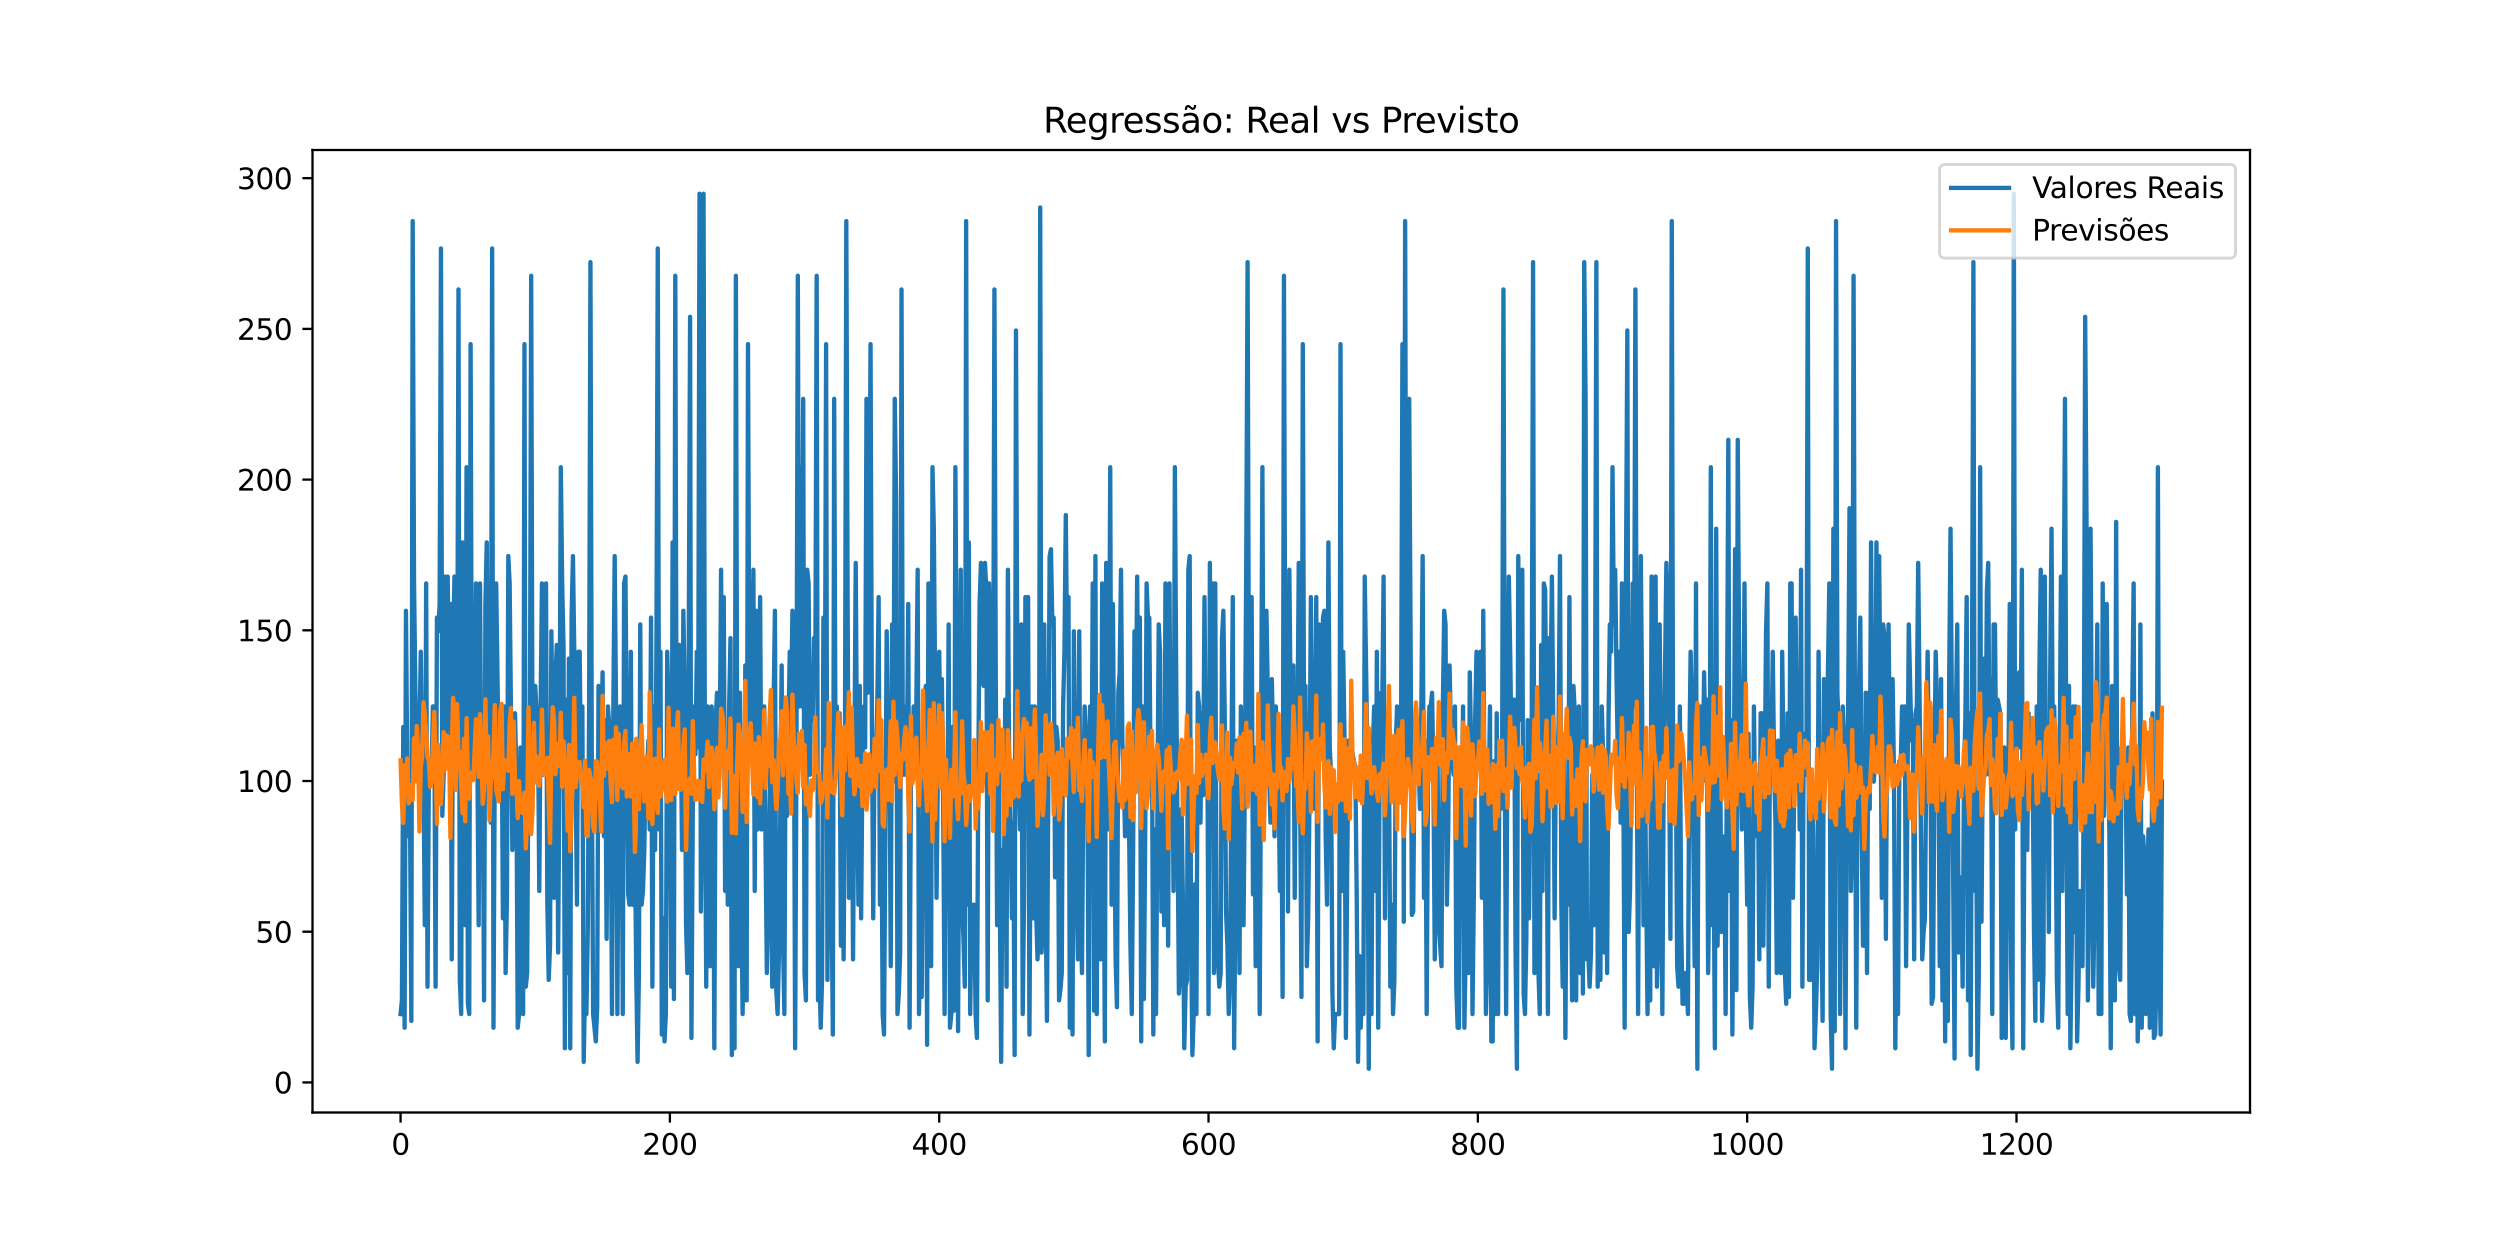 <?xml version="1.0" encoding="utf-8" standalone="no"?>
<!DOCTYPE svg PUBLIC "-//W3C//DTD SVG 1.1//EN"
  "http://www.w3.org/Graphics/SVG/1.1/DTD/svg11.dtd">
<svg xmlns:xlink="http://www.w3.org/1999/xlink" width="864pt" height="432pt" viewBox="0 0 864 432" xmlns="http://www.w3.org/2000/svg" version="1.1">
 <defs>
  <style type="text/css">*{stroke-linejoin: round; stroke-linecap: butt}</style>
 </defs>
 <g id="figure_1">
  <g id="patch_1">
   <path d="M 0 432 
L 864 432 
L 864 0 
L 0 0 
z
" style="fill: #ffffff"/>
  </g>
  <g id="axes_1">
   <g id="patch_2">
    <path d="M 108 384.48 
L 777.6 384.48 
L 777.6 51.84 
L 108 51.84 
z
" style="fill: #ffffff"/>
   </g>
   <g id="matplotlib.axis_1">
    <g id="xtick_1">
     <g id="line2d_1">
      <defs>
       <path id="me170b42667" d="M 0 0 
L 0 3.5 
" style="stroke: #000000; stroke-width: 0.8"/>
      </defs>
      <g>
       <use xlink:href="#me170b42667" x="138.436" y="384.48" style="stroke: #000000; stroke-width: 0.8"/>
      </g>
     </g>
     <g id="text_1">
      <!-- 0 -->
      <g transform="translate(135.255 399.078) scale(0.1 -0.1)">
       <defs>
        <path id="DejaVuSans-30" d="M 2034 4250 
Q 1547 4250 1301 3770 
Q 1056 3291 1056 2328 
Q 1056 1369 1301 889 
Q 1547 409 2034 409 
Q 2525 409 2770 889 
Q 3016 1369 3016 2328 
Q 3016 3291 2770 3770 
Q 2525 4250 2034 4250 
z
M 2034 4750 
Q 2819 4750 3233 4129 
Q 3647 3509 3647 2328 
Q 3647 1150 3233 529 
Q 2819 -91 2034 -91 
Q 1250 -91 836 529 
Q 422 1150 422 2328 
Q 422 3509 836 4129 
Q 1250 4750 2034 4750 
z
" transform="scale(0.016)"/>
       </defs>
       <use xlink:href="#DejaVuSans-30"/>
      </g>
     </g>
    </g>
    <g id="xtick_2">
     <g id="line2d_2">
      <g>
       <use xlink:href="#me170b42667" x="231.514" y="384.48" style="stroke: #000000; stroke-width: 0.8"/>
      </g>
     </g>
     <g id="text_2">
      <!-- 200 -->
      <g transform="translate(221.97 399.078) scale(0.1 -0.1)">
       <defs>
        <path id="DejaVuSans-32" d="M 1228 531 
L 3431 531 
L 3431 0 
L 469 0 
L 469 531 
Q 828 903 1448 1529 
Q 2069 2156 2228 2338 
Q 2531 2678 2651 2914 
Q 2772 3150 2772 3378 
Q 2772 3750 2511 3984 
Q 2250 4219 1831 4219 
Q 1534 4219 1204 4116 
Q 875 4013 500 3803 
L 500 4441 
Q 881 4594 1212 4672 
Q 1544 4750 1819 4750 
Q 2544 4750 2975 4387 
Q 3406 4025 3406 3419 
Q 3406 3131 3298 2873 
Q 3191 2616 2906 2266 
Q 2828 2175 2409 1742 
Q 1991 1309 1228 531 
z
" transform="scale(0.016)"/>
       </defs>
       <use xlink:href="#DejaVuSans-32"/>
       <use xlink:href="#DejaVuSans-30" x="63.623"/>
       <use xlink:href="#DejaVuSans-30" x="127.246"/>
      </g>
     </g>
    </g>
    <g id="xtick_3">
     <g id="line2d_3">
      <g>
       <use xlink:href="#me170b42667" x="324.591" y="384.48" style="stroke: #000000; stroke-width: 0.8"/>
      </g>
     </g>
     <g id="text_3">
      <!-- 400 -->
      <g transform="translate(315.048 399.078) scale(0.1 -0.1)">
       <defs>
        <path id="DejaVuSans-34" d="M 2419 4116 
L 825 1625 
L 2419 1625 
L 2419 4116 
z
M 2253 4666 
L 3047 4666 
L 3047 1625 
L 3713 1625 
L 3713 1100 
L 3047 1100 
L 3047 0 
L 2419 0 
L 2419 1100 
L 313 1100 
L 313 1709 
L 2253 4666 
z
" transform="scale(0.016)"/>
       </defs>
       <use xlink:href="#DejaVuSans-34"/>
       <use xlink:href="#DejaVuSans-30" x="63.623"/>
       <use xlink:href="#DejaVuSans-30" x="127.246"/>
      </g>
     </g>
    </g>
    <g id="xtick_4">
     <g id="line2d_4">
      <g>
       <use xlink:href="#me170b42667" x="417.669" y="384.48" style="stroke: #000000; stroke-width: 0.8"/>
      </g>
     </g>
     <g id="text_4">
      <!-- 600 -->
      <g transform="translate(408.125 399.078) scale(0.1 -0.1)">
       <defs>
        <path id="DejaVuSans-36" d="M 2113 2584 
Q 1688 2584 1439 2293 
Q 1191 2003 1191 1497 
Q 1191 994 1439 701 
Q 1688 409 2113 409 
Q 2538 409 2786 701 
Q 3034 994 3034 1497 
Q 3034 2003 2786 2293 
Q 2538 2584 2113 2584 
z
M 3366 4563 
L 3366 3988 
Q 3128 4100 2886 4159 
Q 2644 4219 2406 4219 
Q 1781 4219 1451 3797 
Q 1122 3375 1075 2522 
Q 1259 2794 1537 2939 
Q 1816 3084 2150 3084 
Q 2853 3084 3261 2657 
Q 3669 2231 3669 1497 
Q 3669 778 3244 343 
Q 2819 -91 2113 -91 
Q 1303 -91 875 529 
Q 447 1150 447 2328 
Q 447 3434 972 4092 
Q 1497 4750 2381 4750 
Q 2619 4750 2861 4703 
Q 3103 4656 3366 4563 
z
" transform="scale(0.016)"/>
       </defs>
       <use xlink:href="#DejaVuSans-36"/>
       <use xlink:href="#DejaVuSans-30" x="63.623"/>
       <use xlink:href="#DejaVuSans-30" x="127.246"/>
      </g>
     </g>
    </g>
    <g id="xtick_5">
     <g id="line2d_5">
      <g>
       <use xlink:href="#me170b42667" x="510.747" y="384.48" style="stroke: #000000; stroke-width: 0.8"/>
      </g>
     </g>
     <g id="text_5">
      <!-- 800 -->
      <g transform="translate(501.203 399.078) scale(0.1 -0.1)">
       <defs>
        <path id="DejaVuSans-38" d="M 2034 2216 
Q 1584 2216 1326 1975 
Q 1069 1734 1069 1313 
Q 1069 891 1326 650 
Q 1584 409 2034 409 
Q 2484 409 2743 651 
Q 3003 894 3003 1313 
Q 3003 1734 2745 1975 
Q 2488 2216 2034 2216 
z
M 1403 2484 
Q 997 2584 770 2862 
Q 544 3141 544 3541 
Q 544 4100 942 4425 
Q 1341 4750 2034 4750 
Q 2731 4750 3128 4425 
Q 3525 4100 3525 3541 
Q 3525 3141 3298 2862 
Q 3072 2584 2669 2484 
Q 3125 2378 3379 2068 
Q 3634 1759 3634 1313 
Q 3634 634 3220 271 
Q 2806 -91 2034 -91 
Q 1263 -91 848 271 
Q 434 634 434 1313 
Q 434 1759 690 2068 
Q 947 2378 1403 2484 
z
M 1172 3481 
Q 1172 3119 1398 2916 
Q 1625 2713 2034 2713 
Q 2441 2713 2670 2916 
Q 2900 3119 2900 3481 
Q 2900 3844 2670 4047 
Q 2441 4250 2034 4250 
Q 1625 4250 1398 4047 
Q 1172 3844 1172 3481 
z
" transform="scale(0.016)"/>
       </defs>
       <use xlink:href="#DejaVuSans-38"/>
       <use xlink:href="#DejaVuSans-30" x="63.623"/>
       <use xlink:href="#DejaVuSans-30" x="127.246"/>
      </g>
     </g>
    </g>
    <g id="xtick_6">
     <g id="line2d_6">
      <g>
       <use xlink:href="#me170b42667" x="603.824" y="384.48" style="stroke: #000000; stroke-width: 0.8"/>
      </g>
     </g>
     <g id="text_6">
      <!-- 1000 -->
      <g transform="translate(591.099 399.078) scale(0.1 -0.1)">
       <defs>
        <path id="DejaVuSans-31" d="M 794 531 
L 1825 531 
L 1825 4091 
L 703 3866 
L 703 4441 
L 1819 4666 
L 2450 4666 
L 2450 531 
L 3481 531 
L 3481 0 
L 794 0 
L 794 531 
z
" transform="scale(0.016)"/>
       </defs>
       <use xlink:href="#DejaVuSans-31"/>
       <use xlink:href="#DejaVuSans-30" x="63.623"/>
       <use xlink:href="#DejaVuSans-30" x="127.246"/>
       <use xlink:href="#DejaVuSans-30" x="190.869"/>
      </g>
     </g>
    </g>
    <g id="xtick_7">
     <g id="line2d_7">
      <g>
       <use xlink:href="#me170b42667" x="696.902" y="384.48" style="stroke: #000000; stroke-width: 0.8"/>
      </g>
     </g>
     <g id="text_7">
      <!-- 1200 -->
      <g transform="translate(684.177 399.078) scale(0.1 -0.1)">
       <use xlink:href="#DejaVuSans-31"/>
       <use xlink:href="#DejaVuSans-32" x="63.623"/>
       <use xlink:href="#DejaVuSans-30" x="127.246"/>
       <use xlink:href="#DejaVuSans-30" x="190.869"/>
      </g>
     </g>
    </g>
   </g>
   <g id="matplotlib.axis_2">
    <g id="ytick_1">
     <g id="line2d_8">
      <defs>
       <path id="m783f07a279" d="M 0 0 
L -3.5 0 
" style="stroke: #000000; stroke-width: 0.8"/>
      </defs>
      <g>
       <use xlink:href="#m783f07a279" x="108" y="374.085" style="stroke: #000000; stroke-width: 0.8"/>
      </g>
     </g>
     <g id="text_8">
      <!-- 0 -->
      <g transform="translate(94.638 377.884) scale(0.1 -0.1)">
       <use xlink:href="#DejaVuSans-30"/>
      </g>
     </g>
    </g>
    <g id="ytick_2">
     <g id="line2d_9">
      <g>
       <use xlink:href="#m783f07a279" x="108" y="322.001" style="stroke: #000000; stroke-width: 0.8"/>
      </g>
     </g>
     <g id="text_9">
      <!-- 50 -->
      <g transform="translate(88.275 325.8) scale(0.1 -0.1)">
       <defs>
        <path id="DejaVuSans-35" d="M 691 4666 
L 3169 4666 
L 3169 4134 
L 1269 4134 
L 1269 2991 
Q 1406 3038 1543 3061 
Q 1681 3084 1819 3084 
Q 2600 3084 3056 2656 
Q 3513 2228 3513 1497 
Q 3513 744 3044 326 
Q 2575 -91 1722 -91 
Q 1428 -91 1123 -41 
Q 819 9 494 109 
L 494 744 
Q 775 591 1075 516 
Q 1375 441 1709 441 
Q 2250 441 2565 725 
Q 2881 1009 2881 1497 
Q 2881 1984 2565 2268 
Q 2250 2553 1709 2553 
Q 1456 2553 1204 2497 
Q 953 2441 691 2322 
L 691 4666 
z
" transform="scale(0.016)"/>
       </defs>
       <use xlink:href="#DejaVuSans-35"/>
       <use xlink:href="#DejaVuSans-30" x="63.623"/>
      </g>
     </g>
    </g>
    <g id="ytick_3">
     <g id="line2d_10">
      <g>
       <use xlink:href="#m783f07a279" x="108" y="269.916" style="stroke: #000000; stroke-width: 0.8"/>
      </g>
     </g>
     <g id="text_10">
      <!-- 100 -->
      <g transform="translate(81.912 273.716) scale(0.1 -0.1)">
       <use xlink:href="#DejaVuSans-31"/>
       <use xlink:href="#DejaVuSans-30" x="63.623"/>
       <use xlink:href="#DejaVuSans-30" x="127.246"/>
      </g>
     </g>
    </g>
    <g id="ytick_4">
     <g id="line2d_11">
      <g>
       <use xlink:href="#m783f07a279" x="108" y="217.832" style="stroke: #000000; stroke-width: 0.8"/>
      </g>
     </g>
     <g id="text_11">
      <!-- 150 -->
      <g transform="translate(81.912 221.631) scale(0.1 -0.1)">
       <use xlink:href="#DejaVuSans-31"/>
       <use xlink:href="#DejaVuSans-35" x="63.623"/>
       <use xlink:href="#DejaVuSans-30" x="127.246"/>
      </g>
     </g>
    </g>
    <g id="ytick_5">
     <g id="line2d_12">
      <g>
       <use xlink:href="#m783f07a279" x="108" y="165.748" style="stroke: #000000; stroke-width: 0.8"/>
      </g>
     </g>
     <g id="text_12">
      <!-- 200 -->
      <g transform="translate(81.912 169.547) scale(0.1 -0.1)">
       <use xlink:href="#DejaVuSans-32"/>
       <use xlink:href="#DejaVuSans-30" x="63.623"/>
       <use xlink:href="#DejaVuSans-30" x="127.246"/>
      </g>
     </g>
    </g>
    <g id="ytick_6">
     <g id="line2d_13">
      <g>
       <use xlink:href="#m783f07a279" x="108" y="113.664" style="stroke: #000000; stroke-width: 0.8"/>
      </g>
     </g>
     <g id="text_13">
      <!-- 250 -->
      <g transform="translate(81.912 117.463) scale(0.1 -0.1)">
       <use xlink:href="#DejaVuSans-32"/>
       <use xlink:href="#DejaVuSans-35" x="63.623"/>
       <use xlink:href="#DejaVuSans-30" x="127.246"/>
      </g>
     </g>
    </g>
    <g id="ytick_7">
     <g id="line2d_14">
      <g>
       <use xlink:href="#m783f07a279" x="108" y="61.579" style="stroke: #000000; stroke-width: 0.8"/>
      </g>
     </g>
     <g id="text_14">
      <!-- 300 -->
      <g transform="translate(81.912 65.379) scale(0.1 -0.1)">
       <defs>
        <path id="DejaVuSans-33" d="M 2597 2516 
Q 3050 2419 3304 2112 
Q 3559 1806 3559 1356 
Q 3559 666 3084 287 
Q 2609 -91 1734 -91 
Q 1441 -91 1130 -33 
Q 819 25 488 141 
L 488 750 
Q 750 597 1062 519 
Q 1375 441 1716 441 
Q 2309 441 2620 675 
Q 2931 909 2931 1356 
Q 2931 1769 2642 2001 
Q 2353 2234 1838 2234 
L 1294 2234 
L 1294 2753 
L 1863 2753 
Q 2328 2753 2575 2939 
Q 2822 3125 2822 3475 
Q 2822 3834 2567 4026 
Q 2313 4219 1838 4219 
Q 1578 4219 1281 4162 
Q 984 4106 628 3988 
L 628 4550 
Q 988 4650 1302 4700 
Q 1616 4750 1894 4750 
Q 2613 4750 3031 4423 
Q 3450 4097 3450 3541 
Q 3450 3153 3228 2886 
Q 3006 2619 2597 2516 
z
" transform="scale(0.016)"/>
       </defs>
       <use xlink:href="#DejaVuSans-33"/>
       <use xlink:href="#DejaVuSans-30" x="63.623"/>
       <use xlink:href="#DejaVuSans-30" x="127.246"/>
      </g>
     </g>
    </g>
   </g>
   <g id="line2d_15">
    <path d="M 138.436 350.46 
L 138.902 345.735 
L 139.367 251.235 
L 139.833 355.185 
L 140.298 211.072 
L 140.763 267.772 
L 141.229 289.035 
L 141.694 279.585 
L 142.159 352.822 
L 142.625 76.41 
L 143.09 201.623 
L 143.556 239.423 
L 144.021 267.772 
L 144.486 246.51 
L 144.952 253.597 
L 145.417 225.248 
L 145.883 267.772 
L 146.348 265.41 
L 146.813 319.748 
L 147.279 201.623 
L 147.744 341.01 
L 148.21 267.772 
L 149.14 267.772 
L 149.606 244.148 
L 150.071 244.148 
L 150.536 341.01 
L 151.002 213.435 
L 151.467 218.16 
L 151.933 208.71 
L 152.398 85.86 
L 152.863 281.947 
L 153.329 267.772 
L 153.794 199.26 
L 154.26 258.322 
L 154.725 199.26 
L 155.19 244.148 
L 155.656 208.71 
L 156.121 331.56 
L 156.586 225.248 
L 157.052 199.26 
L 157.517 201.623 
L 157.983 263.048 
L 158.448 100.035 
L 158.913 338.647 
L 159.379 350.46 
L 159.844 187.447 
L 160.31 213.435 
L 160.775 319.748 
L 161.24 161.46 
L 161.706 346.916 
L 162.171 350.46 
L 162.637 118.935 
L 163.102 267.772 
L 163.567 244.148 
L 164.033 253.597 
L 164.498 201.623 
L 165.429 319.748 
L 165.894 201.623 
L 166.36 279.585 
L 166.825 267.772 
L 167.29 345.735 
L 167.756 208.71 
L 168.221 187.447 
L 168.687 274.86 
L 169.152 270.135 
L 169.617 284.31 
L 170.083 85.86 
L 170.548 355.185 
L 171.014 258.322 
L 171.479 201.623 
L 172.41 267.772 
L 172.875 267.772 
L 173.34 244.148 
L 173.806 317.385 
L 174.271 244.148 
L 174.737 336.285 
L 175.202 310.298 
L 175.667 192.173 
L 176.133 201.623 
L 177.064 293.76 
L 177.529 263.048 
L 177.994 246.51 
L 178.46 267.772 
L 178.925 355.185 
L 179.39 350.46 
L 179.856 258.322 
L 180.321 313.841 
L 180.787 350.46 
L 181.252 118.935 
L 181.717 341.01 
L 182.183 336.285 
L 182.648 258.322 
L 183.114 263.048 
L 183.579 95.31 
L 184.044 270.135 
L 184.975 237.06 
L 185.441 246.51 
L 185.906 246.51 
L 186.371 307.935 
L 186.837 244.148 
L 187.302 201.623 
L 187.767 267.772 
L 188.233 213.435 
L 188.698 201.623 
L 189.164 312.66 
L 189.629 338.647 
L 190.094 326.835 
L 190.56 218.16 
L 191.491 310.298 
L 191.956 234.697 
L 192.421 222.885 
L 192.887 329.197 
L 193.352 265.41 
L 193.818 161.46 
L 194.283 201.623 
L 194.748 222.885 
L 195.214 362.272 
L 195.679 241.785 
L 196.144 336.285 
L 196.61 227.61 
L 197.075 362.272 
L 197.541 213.435 
L 198.006 192.173 
L 198.471 225.248 
L 199.402 312.66 
L 199.868 225.248 
L 200.333 225.248 
L 200.798 267.772 
L 201.264 244.148 
L 201.729 366.998 
L 202.194 341.01 
L 202.66 350.46 
L 203.125 322.11 
L 203.591 246.51 
L 204.056 90.585 
L 204.521 263.048 
L 204.987 350.46 
L 205.918 359.91 
L 206.383 348.098 
L 206.848 237.06 
L 207.314 239.423 
L 207.779 263.048 
L 208.245 232.335 
L 208.71 289.035 
L 209.175 248.873 
L 209.641 324.473 
L 210.106 244.148 
L 210.571 251.235 
L 211.037 270.135 
L 211.502 350.46 
L 211.968 244.148 
L 212.433 192.173 
L 212.898 244.148 
L 213.364 350.46 
L 213.829 267.772 
L 214.295 244.148 
L 214.76 246.51 
L 215.225 350.46 
L 215.691 201.623 
L 216.156 199.26 
L 217.087 308.88 
L 217.552 312.66 
L 218.018 225.248 
L 218.483 312.66 
L 218.948 312.66 
L 219.414 289.035 
L 219.879 336.285 
L 220.345 366.998 
L 220.81 336.285 
L 221.275 215.798 
L 221.741 312.66 
L 222.206 307.935 
L 222.672 293.76 
L 223.137 265.41 
L 223.602 267.772 
L 224.068 255.96 
L 224.533 286.673 
L 224.998 213.435 
L 225.464 341.01 
L 225.929 244.148 
L 226.395 293.76 
L 226.86 225.248 
L 227.325 85.86 
L 227.791 286.673 
L 228.256 225.248 
L 228.722 357.548 
L 229.187 317.385 
L 229.652 359.91 
L 230.118 350.46 
L 230.583 225.248 
L 231.049 244.148 
L 231.514 255.96 
L 231.979 341.01 
L 232.445 187.447 
L 232.91 345.262 
L 233.375 95.31 
L 233.841 267.772 
L 234.306 225.248 
L 234.772 222.885 
L 235.237 244.148 
L 235.702 293.76 
L 236.168 211.072 
L 236.633 241.785 
L 237.099 319.748 
L 237.564 336.285 
L 238.495 109.485 
L 238.96 358.729 
L 239.426 279.585 
L 239.891 244.148 
L 240.356 260.685 
L 240.822 225.248 
L 241.287 258.322 
L 241.752 66.96 
L 242.218 315.022 
L 242.683 263.048 
L 243.149 66.96 
L 243.614 267.772 
L 244.079 341.01 
L 244.545 244.148 
L 245.01 260.685 
L 245.476 333.923 
L 245.941 244.148 
L 246.406 263.048 
L 246.872 362.272 
L 247.337 248.873 
L 247.803 239.423 
L 248.268 253.597 
L 248.733 260.685 
L 249.199 196.898 
L 249.664 260.685 
L 250.129 206.347 
L 250.595 307.935 
L 251.06 267.772 
L 251.526 312.66 
L 251.991 244.148 
L 252.456 220.523 
L 252.922 364.635 
L 253.387 312.66 
L 253.853 362.272 
L 254.318 95.31 
L 254.783 267.772 
L 255.249 333.923 
L 255.714 239.423 
L 256.179 307.935 
L 256.645 350.46 
L 257.11 310.298 
L 257.576 229.972 
L 258.041 345.735 
L 258.506 118.935 
L 258.972 244.148 
L 259.437 244.148 
L 259.903 258.322 
L 260.368 196.898 
L 260.833 307.935 
L 261.299 211.072 
L 261.764 286.673 
L 262.23 258.322 
L 262.695 206.347 
L 263.16 286.673 
L 263.626 258.322 
L 264.091 244.148 
L 265.022 336.285 
L 265.487 317.385 
L 266.418 248.873 
L 266.883 341.01 
L 267.349 244.148 
L 267.814 211.072 
L 268.28 342.191 
L 268.745 350.46 
L 269.21 329.197 
L 270.141 229.972 
L 270.607 324.473 
L 271.072 350.46 
L 271.537 244.148 
L 272.003 281.947 
L 272.933 225.248 
L 273.399 244.148 
L 273.864 211.072 
L 274.33 225.248 
L 274.795 362.272 
L 275.26 258.322 
L 275.726 95.31 
L 276.191 244.148 
L 276.657 161.46 
L 277.122 244.148 
L 277.587 137.835 
L 278.053 336.285 
L 278.518 345.735 
L 278.983 196.898 
L 279.449 201.623 
L 279.914 267.772 
L 280.38 234.697 
L 280.845 248.873 
L 281.31 220.523 
L 281.776 234.697 
L 282.241 95.31 
L 282.707 345.735 
L 283.172 333.923 
L 283.637 355.185 
L 284.103 338.647 
L 284.568 213.435 
L 285.034 270.135 
L 285.499 118.935 
L 285.964 338.647 
L 286.43 260.685 
L 286.895 253.597 
L 287.826 357.548 
L 288.291 137.835 
L 288.757 263.048 
L 289.222 244.148 
L 289.687 260.685 
L 290.153 246.51 
L 290.618 326.835 
L 291.084 255.96 
L 291.549 331.56 
L 292.014 260.685 
L 292.48 76.41 
L 292.945 211.072 
L 293.411 310.298 
L 293.876 267.772 
L 294.341 253.597 
L 294.807 331.56 
L 295.737 194.535 
L 296.203 265.41 
L 296.668 312.66 
L 297.134 237.06 
L 297.599 317.385 
L 298.064 263.048 
L 298.53 244.148 
L 298.995 258.322 
L 299.461 137.835 
L 299.926 239.423 
L 300.391 199.26 
L 300.857 118.935 
L 301.322 248.873 
L 301.787 317.385 
L 302.253 258.322 
L 302.718 260.685 
L 303.184 244.148 
L 303.649 206.347 
L 304.114 312.66 
L 304.58 270.135 
L 305.045 350.46 
L 305.511 357.548 
L 306.441 218.16 
L 306.907 258.322 
L 307.372 244.148 
L 307.838 333.923 
L 308.303 215.798 
L 308.768 270.135 
L 309.234 137.835 
L 309.699 173.273 
L 310.164 350.46 
L 310.63 343.373 
L 311.095 329.197 
L 311.561 100.035 
L 312.026 267.772 
L 312.491 244.148 
L 312.957 267.772 
L 313.422 263.048 
L 313.888 208.71 
L 314.353 355.185 
L 314.818 267.772 
L 315.284 267.772 
L 315.749 244.148 
L 316.215 265.41 
L 316.68 244.148 
L 317.145 196.898 
L 317.611 350.46 
L 318.076 307.935 
L 318.541 344.554 
L 319.007 267.772 
L 319.472 265.41 
L 319.938 237.06 
L 320.403 361.091 
L 320.868 201.623 
L 321.799 333.923 
L 322.265 161.46 
L 322.73 182.722 
L 323.195 239.423 
L 323.661 310.298 
L 324.591 225.248 
L 325.057 258.322 
L 325.522 234.697 
L 325.988 281.947 
L 326.453 350.46 
L 326.918 267.772 
L 327.384 291.397 
L 327.849 215.798 
L 328.315 355.185 
L 328.78 350.46 
L 329.245 251.235 
L 329.711 349.279 
L 330.176 161.46 
L 330.642 237.06 
L 331.107 356.366 
L 331.572 260.685 
L 332.038 196.898 
L 332.503 312.66 
L 332.968 324.473 
L 333.434 341.01 
L 333.899 76.41 
L 334.365 312.66 
L 334.83 187.447 
L 335.295 350.46 
L 335.761 312.66 
L 336.226 331.56 
L 336.692 312.66 
L 337.157 350.46 
L 337.622 358.729 
L 338.088 267.772 
L 338.553 208.71 
L 339.019 194.535 
L 339.484 234.697 
L 339.949 237.06 
L 340.415 194.535 
L 340.88 203.985 
L 341.345 345.735 
L 341.811 201.623 
L 342.276 234.697 
L 342.742 215.798 
L 343.207 263.048 
L 343.672 100.035 
L 344.138 234.697 
L 344.603 319.748 
L 345.069 253.597 
L 345.999 366.998 
L 346.465 293.76 
L 346.93 315.022 
L 347.395 241.785 
L 347.861 341.01 
L 348.326 196.898 
L 348.792 267.772 
L 349.257 284.31 
L 349.722 317.385 
L 350.188 284.31 
L 350.653 364.635 
L 351.119 114.21 
L 351.584 232.335 
L 352.049 267.772 
L 352.515 286.673 
L 352.98 215.798 
L 353.446 350.46 
L 353.911 310.298 
L 354.376 206.347 
L 354.842 267.772 
L 355.307 206.347 
L 355.772 357.548 
L 356.238 274.86 
L 356.703 244.148 
L 357.169 317.385 
L 357.634 244.148 
L 358.099 315.022 
L 358.565 331.56 
L 359.03 317.385 
L 359.496 71.685 
L 359.961 329.197 
L 360.426 315.022 
L 360.892 215.798 
L 361.357 310.298 
L 361.823 352.822 
L 362.753 192.173 
L 363.219 189.81 
L 363.684 215.798 
L 364.149 213.435 
L 364.615 303.21 
L 365.08 251.235 
L 365.546 255.96 
L 366.011 345.735 
L 366.476 342.191 
L 366.942 336.285 
L 367.407 244.148 
L 367.873 225.248 
L 368.338 177.998 
L 368.803 227.61 
L 369.269 206.347 
L 369.734 355.185 
L 370.2 307.935 
L 370.665 357.548 
L 371.13 218.16 
L 372.061 307.935 
L 372.526 331.56 
L 372.992 218.16 
L 373.457 307.935 
L 373.923 336.285 
L 374.388 274.86 
L 374.853 244.148 
L 375.319 253.597 
L 375.784 260.685 
L 376.25 364.635 
L 376.715 244.148 
L 377.18 286.673 
L 377.646 201.623 
L 378.111 349.279 
L 378.576 192.173 
L 379.042 350.46 
L 379.507 248.873 
L 379.973 258.322 
L 380.438 331.56 
L 380.903 201.623 
L 381.834 359.91 
L 382.3 194.535 
L 382.765 286.673 
L 383.23 263.048 
L 383.696 161.46 
L 384.161 312.66 
L 384.627 208.71 
L 385.092 279.585 
L 385.557 331.56 
L 386.023 348.098 
L 386.488 239.423 
L 386.953 232.335 
L 387.419 196.898 
L 387.884 255.96 
L 388.35 267.772 
L 388.815 289.035 
L 389.28 265.41 
L 389.746 267.772 
L 390.211 286.673 
L 390.677 326.835 
L 391.142 350.46 
L 391.607 293.76 
L 392.073 218.16 
L 392.538 248.873 
L 393.004 199.26 
L 393.469 267.772 
L 393.934 213.435 
L 394.4 359.91 
L 394.865 244.148 
L 395.33 345.262 
L 395.796 286.673 
L 396.261 201.623 
L 396.727 213.435 
L 397.192 213.435 
L 397.657 267.772 
L 398.123 258.322 
L 398.588 357.548 
L 399.054 286.673 
L 399.519 350.46 
L 400.45 215.798 
L 400.915 225.248 
L 401.38 315.022 
L 401.846 263.048 
L 402.311 319.748 
L 402.777 201.623 
L 403.242 244.148 
L 403.707 326.835 
L 404.173 201.623 
L 404.638 279.585 
L 405.104 248.873 
L 405.569 307.935 
L 406.034 161.46 
L 406.5 234.697 
L 407.431 343.373 
L 407.896 336.285 
L 408.361 279.585 
L 408.827 312.66 
L 409.292 362.272 
L 409.757 341.01 
L 410.223 338.647 
L 410.688 196.898 
L 411.154 192.173 
L 411.619 319.748 
L 412.084 364.635 
L 412.55 350.46 
L 413.015 305.572 
L 413.481 350.46 
L 413.946 239.423 
L 414.411 244.148 
L 414.877 284.31 
L 415.342 246.51 
L 415.808 274.86 
L 416.273 206.347 
L 416.738 267.772 
L 417.204 239.423 
L 417.669 350.46 
L 418.134 194.535 
L 418.6 272.498 
L 419.065 201.623 
L 419.531 336.285 
L 419.996 201.623 
L 420.461 331.56 
L 420.927 331.56 
L 421.392 341.01 
L 421.858 336.285 
L 422.323 220.523 
L 422.788 211.072 
L 423.254 246.51 
L 423.719 315.022 
L 424.184 326.835 
L 424.65 350.46 
L 425.115 338.647 
L 425.581 263.048 
L 426.046 206.347 
L 426.511 362.272 
L 427.442 255.96 
L 427.908 258.322 
L 428.373 336.285 
L 428.838 244.148 
L 429.304 303.21 
L 429.769 319.748 
L 430.235 267.772 
L 430.7 194.535 
L 431.165 90.585 
L 431.631 248.873 
L 432.096 255.96 
L 432.561 206.347 
L 433.027 309.116 
L 433.492 258.322 
L 433.958 333.923 
L 434.423 279.585 
L 434.888 258.322 
L 435.354 350.46 
L 436.285 161.46 
L 436.75 289.035 
L 437.215 241.785 
L 437.681 211.072 
L 438.612 267.772 
L 439.077 284.31 
L 439.542 234.697 
L 440.008 255.96 
L 440.473 289.035 
L 440.938 244.148 
L 441.404 267.772 
L 441.869 270.135 
L 442.335 307.935 
L 442.8 260.685 
L 443.265 344.554 
L 443.731 95.31 
L 444.196 244.148 
L 444.662 234.697 
L 445.127 315.022 
L 445.592 196.898 
L 446.058 244.148 
L 446.523 267.772 
L 446.988 229.972 
L 447.454 310.298 
L 447.919 244.148 
L 448.385 255.96 
L 448.85 194.535 
L 449.781 344.554 
L 450.246 118.935 
L 450.712 267.772 
L 451.177 237.06 
L 451.642 333.923 
L 452.108 317.385 
L 452.573 274.86 
L 453.039 206.347 
L 453.504 255.96 
L 453.969 253.597 
L 454.435 279.585 
L 454.9 206.347 
L 455.365 359.91 
L 455.831 215.798 
L 456.296 258.322 
L 456.762 258.322 
L 457.227 213.435 
L 457.692 211.072 
L 458.158 289.035 
L 458.623 312.66 
L 459.089 187.447 
L 459.554 258.322 
L 460.019 267.772 
L 460.485 343.373 
L 460.95 362.272 
L 461.416 350.46 
L 462.812 350.46 
L 463.277 118.935 
L 463.742 307.935 
L 464.208 225.248 
L 464.673 255.96 
L 465.139 358.729 
L 465.604 298.485 
L 466.069 255.96 
L 466.535 267.772 
L 467 258.322 
L 468.396 265.41 
L 468.862 307.935 
L 469.327 366.998 
L 469.792 330.379 
L 470.258 355.185 
L 470.723 341.01 
L 471.189 350.46 
L 471.654 199.26 
L 472.585 263.048 
L 473.05 369.36 
L 473.516 263.048 
L 473.981 350.46 
L 474.446 258.322 
L 474.912 244.148 
L 475.377 307.935 
L 475.843 225.248 
L 476.308 355.185 
L 476.773 267.772 
L 477.239 239.423 
L 477.704 244.148 
L 478.169 199.26 
L 478.635 317.385 
L 479.1 246.51 
L 479.566 255.96 
L 480.031 263.048 
L 480.496 341.01 
L 480.962 312.66 
L 481.427 350.46 
L 481.893 338.647 
L 482.358 258.322 
L 482.823 244.148 
L 483.289 258.322 
L 483.754 258.322 
L 484.22 251.235 
L 484.685 118.935 
L 485.15 318.566 
L 485.616 76.41 
L 486.081 267.772 
L 486.546 263.048 
L 487.012 137.835 
L 487.477 215.798 
L 487.943 316.204 
L 488.408 315.022 
L 488.873 258.322 
L 489.339 244.148 
L 489.804 263.048 
L 490.27 263.048 
L 490.735 279.585 
L 491.2 246.51 
L 491.666 192.173 
L 492.131 310.298 
L 492.596 255.96 
L 493.062 350.46 
L 493.527 267.772 
L 493.993 244.148 
L 494.458 244.148 
L 494.923 239.423 
L 495.389 267.772 
L 495.854 331.56 
L 496.32 263.048 
L 496.785 258.322 
L 497.25 319.748 
L 498.181 333.923 
L 498.647 244.148 
L 499.112 211.072 
L 499.577 215.798 
L 500.043 312.66 
L 500.508 286.673 
L 500.973 229.972 
L 501.439 253.597 
L 501.904 263.048 
L 502.37 267.772 
L 502.835 244.148 
L 503.3 341.01 
L 503.766 355.185 
L 504.231 355.185 
L 504.697 265.41 
L 505.162 289.035 
L 505.627 244.148 
L 506.093 355.185 
L 506.558 326.835 
L 507.024 258.322 
L 507.489 336.285 
L 507.954 232.335 
L 508.42 258.322 
L 508.885 350.46 
L 509.35 310.298 
L 509.816 248.873 
L 510.281 225.248 
L 510.747 263.048 
L 511.212 258.322 
L 511.677 225.248 
L 512.143 310.298 
L 512.608 211.072 
L 513.539 350.46 
L 514.004 331.56 
L 514.47 279.585 
L 514.935 244.148 
L 515.4 359.91 
L 515.866 359.91 
L 516.331 263.048 
L 516.797 350.46 
L 517.262 246.51 
L 517.727 350.46 
L 518.193 263.048 
L 518.658 279.585 
L 519.124 267.772 
L 519.589 100.035 
L 520.054 267.772 
L 520.52 350.46 
L 520.985 248.873 
L 521.451 199.26 
L 521.916 225.248 
L 522.381 258.322 
L 522.847 258.322 
L 523.312 241.785 
L 523.777 329.197 
L 524.243 369.36 
L 524.708 192.173 
L 525.174 234.697 
L 525.639 248.873 
L 526.104 196.898 
L 526.57 343.373 
L 527.035 350.46 
L 527.501 324.473 
L 527.966 248.873 
L 528.431 317.385 
L 528.897 270.135 
L 529.362 248.873 
L 529.828 90.585 
L 530.293 336.285 
L 530.758 333.923 
L 531.224 267.772 
L 531.689 336.285 
L 532.154 350.46 
L 532.62 222.885 
L 533.085 307.935 
L 533.551 201.623 
L 534.016 203.985 
L 534.481 263.048 
L 534.947 350.46 
L 535.412 220.523 
L 535.878 237.06 
L 536.343 199.26 
L 536.808 248.873 
L 537.274 317.385 
L 537.739 255.96 
L 538.205 267.772 
L 538.67 248.873 
L 539.135 192.173 
L 539.601 312.66 
L 540.066 341.01 
L 540.531 258.322 
L 540.997 358.729 
L 541.462 286.673 
L 541.928 312.66 
L 542.393 206.347 
L 542.858 291.397 
L 543.324 345.735 
L 543.789 237.06 
L 544.255 246.51 
L 544.72 345.735 
L 545.185 267.772 
L 545.651 244.148 
L 546.116 336.285 
L 546.581 255.96 
L 547.047 343.373 
L 547.512 90.585 
L 547.978 137.835 
L 548.443 331.56 
L 548.908 329.197 
L 549.374 341.01 
L 549.839 329.197 
L 550.305 267.772 
L 550.77 319.748 
L 551.235 251.235 
L 551.701 90.585 
L 552.166 341.01 
L 552.632 260.685 
L 553.097 338.647 
L 553.562 244.148 
L 554.028 260.685 
L 554.493 329.197 
L 554.958 267.772 
L 555.424 336.285 
L 555.889 248.873 
L 556.355 215.798 
L 556.82 225.248 
L 557.285 161.46 
L 557.751 215.798 
L 558.216 196.898 
L 558.682 234.697 
L 559.147 263.048 
L 559.612 225.248 
L 560.078 284.31 
L 560.543 201.623 
L 561.009 267.772 
L 561.474 355.185 
L 561.939 199.26 
L 562.405 114.21 
L 562.87 322.11 
L 563.335 307.935 
L 563.801 263.048 
L 564.266 201.623 
L 564.732 244.148 
L 565.197 100.035 
L 565.662 258.322 
L 566.128 350.46 
L 566.593 248.873 
L 567.059 192.173 
L 567.524 244.148 
L 567.989 319.748 
L 568.455 263.048 
L 569.385 350.46 
L 569.851 309.116 
L 570.316 345.735 
L 570.782 199.26 
L 571.247 201.623 
L 571.712 333.923 
L 572.178 199.26 
L 572.643 341.01 
L 573.109 324.473 
L 573.574 215.798 
L 574.039 267.772 
L 574.505 350.46 
L 574.97 267.772 
L 575.901 194.535 
L 576.366 211.072 
L 576.832 258.322 
L 577.297 324.473 
L 577.762 76.41 
L 578.228 267.772 
L 578.693 260.685 
L 579.159 260.685 
L 579.624 333.923 
L 580.089 341.01 
L 580.555 244.148 
L 581.02 319.748 
L 581.486 346.916 
L 581.951 346.916 
L 582.416 336.285 
L 582.882 338.647 
L 583.347 350.46 
L 583.813 263.048 
L 584.278 225.248 
L 584.743 244.148 
L 585.674 333.923 
L 586.139 201.623 
L 586.605 369.36 
L 587.07 244.148 
L 587.536 246.51 
L 588.001 244.148 
L 588.466 270.135 
L 588.932 232.335 
L 589.397 255.96 
L 589.863 241.785 
L 590.328 336.285 
L 590.793 298.485 
L 591.259 161.46 
L 591.724 319.748 
L 592.189 286.673 
L 592.655 362.272 
L 593.12 182.722 
L 593.586 326.835 
L 594.051 286.673 
L 594.516 267.772 
L 594.982 322.11 
L 595.447 317.385 
L 595.913 289.035 
L 596.378 350.46 
L 597.309 152.01 
L 597.774 307.935 
L 598.24 248.873 
L 598.705 357.548 
L 599.17 286.673 
L 599.636 189.81 
L 600.101 342.191 
L 600.566 152.01 
L 601.032 225.248 
L 601.497 263.048 
L 601.963 286.673 
L 602.428 270.135 
L 602.893 201.623 
L 603.359 281.947 
L 603.824 312.66 
L 604.29 253.597 
L 604.755 344.554 
L 605.22 355.185 
L 605.686 341.01 
L 606.151 244.148 
L 606.617 286.673 
L 607.082 289.035 
L 607.547 267.772 
L 608.013 331.56 
L 608.478 246.51 
L 608.943 246.51 
L 609.409 326.835 
L 610.34 218.16 
L 610.805 201.623 
L 611.27 341.01 
L 611.736 244.148 
L 612.201 260.685 
L 612.667 225.248 
L 613.132 265.41 
L 613.597 284.31 
L 614.063 336.285 
L 614.528 255.96 
L 614.993 258.322 
L 615.459 336.285 
L 615.924 225.248 
L 616.39 263.048 
L 616.855 336.285 
L 617.32 346.916 
L 617.786 246.51 
L 618.251 344.554 
L 618.717 201.623 
L 619.182 201.623 
L 619.647 310.298 
L 620.113 267.772 
L 620.578 213.435 
L 621.044 265.41 
L 621.509 241.785 
L 621.974 286.673 
L 622.44 196.898 
L 622.905 341.01 
L 623.37 253.597 
L 623.836 263.048 
L 624.301 267.772 
L 624.767 85.86 
L 625.232 338.647 
L 625.697 338.647 
L 626.163 267.772 
L 626.628 289.035 
L 627.094 362.272 
L 627.559 350.46 
L 628.024 333.923 
L 628.49 225.248 
L 628.955 286.673 
L 629.421 312.66 
L 629.886 352.822 
L 630.351 234.697 
L 630.817 263.048 
L 631.282 260.685 
L 632.213 201.623 
L 632.678 350.46 
L 633.144 369.36 
L 633.609 182.722 
L 634.074 356.366 
L 634.54 76.41 
L 635.005 239.423 
L 635.471 251.235 
L 635.936 350.46 
L 636.401 267.772 
L 636.867 244.148 
L 637.332 260.685 
L 637.797 362.272 
L 638.263 267.772 
L 638.728 244.148 
L 639.194 175.635 
L 639.659 307.935 
L 640.124 286.673 
L 640.59 95.31 
L 641.055 246.51 
L 641.521 355.185 
L 641.986 263.048 
L 642.917 213.435 
L 643.382 284.31 
L 643.848 326.835 
L 644.313 326.835 
L 644.778 239.423 
L 645.244 336.285 
L 645.709 239.423 
L 646.174 279.585 
L 646.64 187.447 
L 647.105 267.772 
L 647.571 270.135 
L 648.036 263.048 
L 648.501 187.447 
L 648.967 265.41 
L 649.432 192.173 
L 649.898 244.148 
L 650.363 310.298 
L 650.828 215.798 
L 651.294 220.523 
L 651.759 324.473 
L 652.225 239.423 
L 652.69 215.798 
L 653.155 263.048 
L 654.086 234.697 
L 654.551 267.772 
L 655.017 362.272 
L 655.482 312.66 
L 655.948 350.46 
L 656.413 263.048 
L 656.878 265.41 
L 657.344 244.148 
L 657.809 246.51 
L 658.275 244.148 
L 658.74 333.923 
L 659.671 215.798 
L 660.602 255.96 
L 661.067 248.873 
L 661.532 331.56 
L 661.998 246.51 
L 662.463 244.148 
L 662.928 194.535 
L 664.325 331.56 
L 664.79 322.11 
L 665.255 317.385 
L 665.721 263.048 
L 666.186 225.248 
L 666.652 265.41 
L 667.117 244.148 
L 667.582 346.916 
L 668.048 344.554 
L 668.513 267.772 
L 668.978 225.248 
L 669.444 244.148 
L 669.909 258.322 
L 670.375 333.923 
L 670.84 234.697 
L 671.305 345.735 
L 671.771 267.772 
L 672.236 359.91 
L 672.702 263.048 
L 673.167 352.822 
L 673.632 234.697 
L 674.098 182.722 
L 675.494 365.816 
L 675.959 246.51 
L 676.425 215.798 
L 676.89 329.197 
L 677.355 312.66 
L 677.821 303.21 
L 678.286 341.01 
L 678.752 267.772 
L 679.217 248.873 
L 679.682 206.347 
L 680.148 345.735 
L 680.613 246.51 
L 681.079 364.635 
L 682.009 90.585 
L 682.475 307.935 
L 682.94 272.498 
L 683.406 369.36 
L 683.871 336.285 
L 684.336 161.46 
L 684.802 318.566 
L 685.267 258.322 
L 685.732 227.61 
L 686.198 267.772 
L 686.663 203.985 
L 687.129 194.535 
L 687.594 267.772 
L 688.059 234.697 
L 688.525 350.46 
L 688.99 215.798 
L 689.456 215.798 
L 689.921 267.772 
L 690.386 241.785 
L 691.317 246.51 
L 691.782 358.729 
L 692.248 350.46 
L 692.713 258.322 
L 693.179 358.729 
L 693.644 298.485 
L 694.109 267.772 
L 694.575 208.71 
L 695.04 333.923 
L 695.506 362.272 
L 695.971 66.96 
L 696.436 286.673 
L 696.902 267.772 
L 697.367 234.697 
L 697.833 232.335 
L 698.298 258.322 
L 698.763 196.898 
L 699.229 362.272 
L 699.694 267.772 
L 700.159 263.048 
L 700.625 293.76 
L 701.09 246.51 
L 701.556 272.498 
L 702.021 265.41 
L 702.486 267.772 
L 702.952 322.11 
L 703.417 352.822 
L 703.883 244.148 
L 704.348 338.647 
L 704.813 232.335 
L 705.279 196.898 
L 705.744 352.822 
L 706.21 336.285 
L 706.675 199.26 
L 707.14 286.673 
L 707.606 265.41 
L 708.071 322.11 
L 708.536 234.697 
L 709.002 182.722 
L 709.467 263.048 
L 709.933 244.148 
L 710.398 274.86 
L 710.863 338.647 
L 711.329 355.185 
L 711.794 265.41 
L 712.26 199.26 
L 712.725 307.935 
L 713.656 137.835 
L 714.121 267.772 
L 714.586 350.46 
L 715.052 237.06 
L 715.517 362.272 
L 715.983 326.835 
L 716.448 244.148 
L 716.913 322.11 
L 717.379 244.148 
L 717.844 359.91 
L 718.31 341.01 
L 718.775 307.935 
L 719.24 331.56 
L 719.706 333.923 
L 720.171 265.41 
L 720.637 109.485 
L 721.102 180.36 
L 721.567 345.735 
L 722.033 307.935 
L 722.498 182.722 
L 723.429 341.01 
L 723.894 312.66 
L 724.825 215.798 
L 725.29 350.46 
L 725.756 263.048 
L 726.221 350.46 
L 726.687 201.623 
L 727.152 281.947 
L 727.617 225.248 
L 728.083 208.71 
L 728.548 260.685 
L 729.014 289.035 
L 729.479 362.272 
L 729.944 237.06 
L 730.41 336.285 
L 730.875 345.735 
L 731.34 180.36 
L 731.806 307.935 
L 732.271 333.923 
L 732.737 338.647 
L 733.202 258.322 
L 733.667 267.772 
L 734.133 267.772 
L 734.598 263.048 
L 735.064 309.116 
L 735.529 258.322 
L 735.994 350.46 
L 736.46 352.822 
L 736.925 241.785 
L 737.39 201.623 
L 737.856 350.46 
L 738.321 267.772 
L 738.787 359.91 
L 739.252 336.285 
L 739.717 215.798 
L 740.183 355.185 
L 740.648 289.035 
L 741.114 296.123 
L 741.579 350.46 
L 742.044 312.66 
L 742.51 286.673 
L 742.975 355.185 
L 743.441 326.835 
L 743.906 246.51 
L 744.371 358.729 
L 744.837 357.548 
L 745.302 336.285 
L 745.767 161.46 
L 746.233 329.197 
L 746.698 357.548 
L 747.164 270.135 
L 747.164 270.135 
" clip-path="url(#p5c532d2696)" style="fill: none; stroke: #1f77b4; stroke-width: 1.5; stroke-linecap: square"/>
   </g>
   <g id="line2d_16">
    <path d="M 138.436 262.799 
L 138.902 277.63 
L 139.367 284.365 
L 139.833 264.436 
L 140.298 274.211 
L 140.763 262.108 
L 141.229 277.612 
L 141.694 276.368 
L 142.159 271.24 
L 142.625 276.485 
L 143.09 255.158 
L 143.556 270.034 
L 144.021 250.91 
L 144.486 258.765 
L 144.952 287.318 
L 145.417 265.1 
L 145.883 261.536 
L 146.348 242.735 
L 146.813 247.002 
L 147.279 253.156 
L 147.744 261.654 
L 148.21 263.03 
L 148.675 271.98 
L 149.14 270.374 
L 150.071 246.03 
L 150.536 262.138 
L 151.002 284.68 
L 151.467 257.394 
L 151.933 272.567 
L 152.398 277.902 
L 152.863 269.392 
L 153.329 253.043 
L 153.794 265.979 
L 154.26 254.217 
L 154.725 262.877 
L 155.19 254.701 
L 155.656 289.595 
L 156.121 259.13 
L 156.586 241.167 
L 157.052 245.018 
L 157.517 273.061 
L 157.983 243.37 
L 158.448 261.642 
L 158.913 259.852 
L 159.844 281.065 
L 160.31 255.386 
L 160.775 283.82 
L 161.24 248.192 
L 161.706 268.708 
L 162.171 275.989 
L 162.637 267.042 
L 163.102 269.58 
L 163.567 269.615 
L 164.498 248.568 
L 164.963 260.517 
L 165.429 268.49 
L 165.894 246.821 
L 166.36 258.35 
L 166.825 277.78 
L 167.29 272.866 
L 167.756 241.669 
L 168.221 270.356 
L 168.687 254.513 
L 169.152 283.522 
L 169.617 270.061 
L 170.083 268.7 
L 170.548 260.287 
L 171.014 243.681 
L 171.479 273.054 
L 172.41 276.994 
L 172.875 245.945 
L 173.34 243.23 
L 173.806 272.753 
L 174.271 262.605 
L 174.737 264.326 
L 175.202 264.687 
L 175.667 266.401 
L 176.133 250.159 
L 176.598 244.761 
L 177.064 274.37 
L 177.529 249.406 
L 177.994 271.071 
L 178.46 270.776 
L 178.925 282.752 
L 179.39 269.904 
L 179.856 280.611 
L 180.321 276.266 
L 180.787 281.07 
L 181.252 273.923 
L 181.717 293.25 
L 182.183 283.131 
L 182.648 244.486 
L 183.579 288.242 
L 184.044 280.035 
L 184.51 249.807 
L 184.975 270.415 
L 185.441 261.387 
L 186.371 271.526 
L 186.837 264.842 
L 187.302 245.209 
L 187.767 267.1 
L 188.233 267.785 
L 188.698 263.066 
L 189.164 261.865 
L 190.094 291.339 
L 190.56 260.431 
L 191.025 244.413 
L 191.491 249.367 
L 191.956 267.576 
L 192.421 257.114 
L 192.887 263.458 
L 193.352 264.687 
L 193.818 246.335 
L 194.283 271.874 
L 194.748 256.214 
L 195.214 267.699 
L 195.679 264.113 
L 196.144 287.047 
L 196.61 257.425 
L 197.075 294.233 
L 198.006 267.385 
L 198.471 241.157 
L 198.937 272.008 
L 199.402 263.267 
L 199.868 266.876 
L 200.333 263.37 
L 200.798 270.531 
L 201.264 268.61 
L 201.729 278.943 
L 202.194 262.873 
L 202.66 288.669 
L 203.125 288.941 
L 203.591 266.068 
L 204.056 268.646 
L 204.521 270.034 
L 204.987 285.694 
L 205.452 287.426 
L 205.918 263.028 
L 206.383 263.311 
L 206.848 272.864 
L 207.314 276.803 
L 207.779 287.395 
L 208.245 240.452 
L 208.71 268.16 
L 209.175 256.836 
L 209.641 262.505 
L 210.106 265.671 
L 210.571 256.041 
L 211.037 270.444 
L 211.502 277.209 
L 211.968 255.626 
L 212.433 267.866 
L 212.898 251.371 
L 213.364 276.449 
L 213.829 253.638 
L 214.295 269.152 
L 215.225 272.365 
L 215.691 256.709 
L 216.156 252.59 
L 216.622 275.293 
L 217.087 262.086 
L 217.552 260.637 
L 218.018 275.25 
L 218.483 257.031 
L 218.948 264.37 
L 219.414 294.436 
L 219.879 255.295 
L 220.345 270.168 
L 220.81 279.628 
L 221.275 262.557 
L 221.741 250.613 
L 222.206 267.24 
L 222.672 276.963 
L 223.602 261.246 
L 224.068 282.848 
L 224.533 239.233 
L 224.998 270.237 
L 225.464 284.791 
L 225.929 267.294 
L 226.395 262.216 
L 226.86 276.427 
L 227.325 280.943 
L 227.791 252.082 
L 228.256 275.29 
L 228.722 272.206 
L 229.187 268.313 
L 229.652 262.587 
L 230.118 273.17 
L 230.583 277.064 
L 231.049 244.585 
L 231.514 265.939 
L 231.979 276.516 
L 232.445 251.871 
L 232.91 252.883 
L 233.375 274.367 
L 233.841 252.774 
L 234.306 246.1 
L 234.772 272.7 
L 235.237 272.909 
L 235.702 272.294 
L 236.168 258.522 
L 236.633 252.062 
L 237.099 293.763 
L 237.564 273.892 
L 238.029 270.517 
L 238.495 268.95 
L 238.96 274.306 
L 239.426 249.182 
L 239.891 267.836 
L 240.356 276.498 
L 241.287 269.863 
L 241.752 276.301 
L 242.218 270.211 
L 242.683 277.177 
L 243.149 262.483 
L 243.614 266.55 
L 244.079 263.205 
L 244.545 256.289 
L 245.01 271.996 
L 245.476 261.224 
L 245.941 258.37 
L 246.406 263.393 
L 246.872 279.658 
L 247.803 258.428 
L 248.268 275.556 
L 248.733 267.087 
L 249.199 244.918 
L 249.664 246.923 
L 250.129 254.198 
L 250.595 279.153 
L 251.06 264.858 
L 251.526 259.454 
L 251.991 265.302 
L 252.456 248.305 
L 252.922 287.856 
L 253.387 268.086 
L 254.318 288.036 
L 254.783 264.235 
L 255.249 250.404 
L 255.714 253.747 
L 256.179 262.237 
L 256.645 280.587 
L 257.11 280.014 
L 257.576 235.296 
L 258.041 284.128 
L 258.506 260.885 
L 258.972 257.034 
L 259.437 249.956 
L 260.368 274.565 
L 260.833 256.966 
L 261.764 275.455 
L 262.23 254.776 
L 262.695 277.633 
L 263.16 262.493 
L 263.626 267.798 
L 264.091 245.446 
L 264.556 272.313 
L 265.022 262.375 
L 265.487 264.742 
L 265.953 248.299 
L 266.418 238.474 
L 266.883 270.345 
L 267.349 262.614 
L 268.28 279.594 
L 268.745 273.118 
L 269.21 255.877 
L 269.676 256.574 
L 270.141 245.76 
L 270.607 267.924 
L 271.537 241.025 
L 272.003 246.493 
L 272.468 274.284 
L 272.933 268.545 
L 273.399 281.172 
L 273.864 240.051 
L 274.33 256.64 
L 274.795 259.833 
L 275.26 269.973 
L 275.726 273.982 
L 276.191 253.646 
L 276.657 261.024 
L 277.122 252.591 
L 277.587 271.987 
L 278.053 257.464 
L 278.518 277.957 
L 278.983 272.242 
L 279.449 277.876 
L 279.914 281.963 
L 280.38 269.697 
L 280.845 273.154 
L 281.31 272.32 
L 281.776 247.865 
L 282.241 266.441 
L 283.172 267.328 
L 283.637 277.485 
L 284.103 276.064 
L 284.568 270.718 
L 285.034 272.476 
L 285.499 258.974 
L 285.964 282.551 
L 286.43 242.914 
L 286.895 266.748 
L 287.36 273.665 
L 287.826 273.714 
L 288.291 274.234 
L 288.757 269.605 
L 289.222 259.886 
L 289.687 246.378 
L 290.153 254.659 
L 291.084 281.754 
L 291.549 251.396 
L 292.014 266.2 
L 292.48 251.042 
L 292.945 251.635 
L 293.411 239.277 
L 293.876 268.113 
L 294.341 244.647 
L 294.807 265.011 
L 295.272 274.537 
L 295.737 269.793 
L 296.203 262.353 
L 296.668 265.199 
L 297.134 271.776 
L 297.599 264.707 
L 298.064 278.577 
L 298.995 260.317 
L 299.461 279.813 
L 299.926 274.187 
L 300.391 260.686 
L 300.857 273.534 
L 301.322 270.924 
L 301.787 270.413 
L 302.253 255.288 
L 302.718 271.977 
L 303.649 242.022 
L 304.114 266.376 
L 304.58 248.883 
L 305.045 284.772 
L 305.511 285.683 
L 305.976 267.797 
L 306.441 265.948 
L 306.907 276.457 
L 307.372 266.189 
L 307.838 249.259 
L 308.303 276.851 
L 308.768 242.509 
L 309.234 267.73 
L 309.699 249.415 
L 310.63 261.466 
L 311.095 272.03 
L 311.561 260.502 
L 312.026 262.556 
L 312.491 255.45 
L 312.957 251.309 
L 313.422 254.417 
L 313.888 273.944 
L 314.353 287.397 
L 314.818 247.457 
L 315.284 270.804 
L 315.749 268.288 
L 316.215 256.88 
L 316.68 254.948 
L 317.145 271.163 
L 317.611 278.295 
L 318.076 266.881 
L 318.541 264.754 
L 319.007 238.621 
L 319.472 267.697 
L 319.938 272.447 
L 320.403 280.295 
L 320.868 258.703 
L 321.334 245.38 
L 321.799 262.301 
L 322.265 290.844 
L 322.73 243.039 
L 323.195 283.238 
L 323.661 260.275 
L 324.126 257.288 
L 324.591 243.749 
L 325.057 272.266 
L 325.522 246.454 
L 325.988 258.216 
L 326.453 290.772 
L 326.918 262.586 
L 327.384 277.244 
L 327.849 271.429 
L 328.315 289.554 
L 328.78 266.07 
L 329.245 275.208 
L 329.711 269.298 
L 330.176 246.163 
L 330.642 276.088 
L 331.107 283.118 
L 331.572 272.466 
L 332.038 274.306 
L 332.503 249.286 
L 332.968 267.263 
L 333.434 271.665 
L 333.899 285.132 
L 334.365 276.913 
L 334.83 271.741 
L 335.295 276.697 
L 335.761 271.459 
L 336.226 274.747 
L 336.692 255.739 
L 337.157 286.347 
L 337.622 276.111 
L 338.088 279.33 
L 339.019 249.597 
L 339.484 273.379 
L 339.949 265.223 
L 340.415 253.062 
L 340.88 266.22 
L 341.811 252.971 
L 342.276 274.332 
L 342.742 250.707 
L 343.207 287.156 
L 343.672 262.684 
L 344.138 269.592 
L 344.603 271.015 
L 345.069 248.884 
L 345.534 266.273 
L 345.999 262.949 
L 346.465 252.145 
L 346.93 288.298 
L 347.395 270.764 
L 347.861 281.841 
L 348.326 252.344 
L 348.792 261.313 
L 349.257 278.156 
L 349.722 262.915 
L 350.188 275.677 
L 350.653 274.852 
L 351.119 268.921 
L 351.584 238.853 
L 352.049 275.297 
L 352.515 253.727 
L 352.98 269.782 
L 353.446 252.462 
L 353.911 248.405 
L 354.376 253.318 
L 354.842 249.838 
L 355.307 266.448 
L 355.772 269.501 
L 356.238 251.712 
L 356.703 268.652 
L 357.169 260.879 
L 357.634 245.196 
L 358.099 261.846 
L 358.565 285.394 
L 359.03 275.371 
L 359.496 275.513 
L 359.961 260.888 
L 360.426 281.73 
L 360.892 274.548 
L 361.357 247.167 
L 361.823 253.623 
L 362.288 251.446 
L 362.753 267.739 
L 363.219 250.076 
L 363.684 257.388 
L 364.149 281.54 
L 364.615 274.515 
L 365.08 262.933 
L 365.546 260.166 
L 366.011 283.192 
L 366.476 277.436 
L 366.942 258.835 
L 367.407 274.269 
L 367.873 262.668 
L 368.338 274.872 
L 368.803 255.222 
L 369.269 259.453 
L 369.734 261.712 
L 370.2 251.568 
L 370.665 265.158 
L 371.13 273.728 
L 371.596 252.51 
L 372.061 262.788 
L 372.526 248.079 
L 372.992 273.149 
L 373.457 272.093 
L 373.923 276.822 
L 374.388 264.371 
L 374.853 255.759 
L 375.319 269.604 
L 375.784 271.649 
L 376.25 290.68 
L 376.715 259.28 
L 377.18 268.622 
L 377.646 263.42 
L 378.111 266.372 
L 378.576 267.35 
L 379.042 289.304 
L 379.507 261.032 
L 379.973 240.152 
L 380.438 261.932 
L 380.903 243.702 
L 381.369 256.65 
L 381.834 261.666 
L 382.3 253.224 
L 382.765 249.326 
L 383.23 264.87 
L 383.696 275.373 
L 384.161 289.628 
L 384.627 269.092 
L 385.092 257.06 
L 385.557 256.291 
L 386.023 266.057 
L 386.953 276.811 
L 387.419 275.364 
L 387.884 279.137 
L 388.35 259.404 
L 388.815 276.521 
L 389.28 274.914 
L 389.746 251.242 
L 390.211 250.025 
L 390.677 282.475 
L 391.142 252.744 
L 391.607 283.431 
L 392.073 268.076 
L 392.538 273.836 
L 393.004 250.187 
L 393.469 245.354 
L 393.934 249.719 
L 394.4 286.154 
L 394.865 261.289 
L 395.33 249.622 
L 395.796 268.608 
L 396.261 279.347 
L 396.727 274.36 
L 397.192 254.696 
L 397.657 258.677 
L 398.123 252.581 
L 398.588 279.373 
L 399.054 259.59 
L 399.519 262.377 
L 399.984 257.407 
L 400.45 262.214 
L 400.915 269.155 
L 401.38 280.213 
L 401.846 267.368 
L 402.311 266.549 
L 402.777 270.004 
L 403.242 259.317 
L 403.707 293.206 
L 404.173 258.209 
L 404.638 265.942 
L 405.104 268.127 
L 405.569 273.895 
L 406.034 272.395 
L 406.5 267.122 
L 406.965 266.658 
L 407.431 269.346 
L 407.896 260.779 
L 408.361 255.649 
L 408.827 281.453 
L 409.292 275.867 
L 410.223 247.346 
L 410.688 270.868 
L 411.154 265.577 
L 411.619 255.62 
L 412.084 294.17 
L 412.55 278.111 
L 413.015 268.133 
L 413.481 274.018 
L 413.946 250.561 
L 414.411 270.565 
L 414.877 260.752 
L 415.342 268.18 
L 415.808 265.723 
L 416.273 266.144 
L 416.738 260.797 
L 417.204 269.868 
L 417.669 275.889 
L 418.134 255.841 
L 418.6 248.035 
L 419.065 263.707 
L 419.531 256.65 
L 419.996 256.594 
L 420.927 266.341 
L 421.392 269.435 
L 421.858 261.372 
L 422.323 250.695 
L 422.788 279.302 
L 423.254 286.377 
L 423.719 279.39 
L 424.184 253.178 
L 424.65 290.07 
L 425.115 261.909 
L 425.581 271.133 
L 426.046 266.361 
L 426.511 263.604 
L 426.977 264.77 
L 427.442 257.009 
L 427.908 266.973 
L 428.373 254.796 
L 429.304 279.462 
L 429.769 253.589 
L 430.235 264.147 
L 430.7 249.794 
L 431.165 278.842 
L 431.631 269.971 
L 432.096 252.842 
L 432.561 268.571 
L 433.027 272.95 
L 433.492 271.48 
L 433.958 264.35 
L 434.423 274.252 
L 434.888 239.836 
L 435.354 284.997 
L 435.819 278.729 
L 436.285 256.546 
L 436.75 290.318 
L 437.215 264.193 
L 437.681 271.726 
L 438.146 243.781 
L 438.612 260.26 
L 439.077 267.774 
L 439.542 278.098 
L 440.008 267.606 
L 440.473 286.313 
L 440.938 269.711 
L 441.404 272.327 
L 441.869 246.71 
L 442.335 266.993 
L 442.8 265.268 
L 443.265 276.636 
L 443.731 266.835 
L 444.196 269.743 
L 444.662 273.373 
L 445.127 262.275 
L 445.592 270.204 
L 446.058 265.629 
L 446.523 265.322 
L 446.988 244.105 
L 447.454 253.901 
L 447.919 271.666 
L 448.385 271.396 
L 448.85 283.89 
L 449.315 241.047 
L 449.781 277.357 
L 450.246 288.055 
L 450.712 271.907 
L 451.177 272.679 
L 451.642 253.394 
L 452.108 258.326 
L 452.573 258.09 
L 453.039 280.614 
L 453.504 256.201 
L 453.969 263.045 
L 454.435 265.772 
L 454.9 240.375 
L 455.365 284.065 
L 455.831 261.103 
L 456.296 255.373 
L 456.762 262.423 
L 457.227 250.388 
L 457.692 270.68 
L 458.158 279.082 
L 458.623 274.69 
L 459.089 263.075 
L 459.554 281.234 
L 460.019 265.214 
L 460.485 266.505 
L 460.95 266.203 
L 461.416 287.511 
L 461.881 271.165 
L 462.346 277.16 
L 462.812 267.442 
L 463.277 250.314 
L 463.742 276.42 
L 464.208 271.459 
L 464.673 255.485 
L 465.139 280.315 
L 465.604 262.983 
L 466.069 258.603 
L 466.535 282.946 
L 467 235.221 
L 467.466 265.665 
L 467.931 263.142 
L 468.396 275.494 
L 468.862 265.177 
L 469.327 266.208 
L 469.792 276.508 
L 470.258 261.15 
L 470.723 277.671 
L 471.189 267.144 
L 471.654 259.636 
L 472.119 243.319 
L 472.585 268.868 
L 473.05 251.681 
L 473.516 265.869 
L 473.981 274.251 
L 474.446 270.576 
L 474.912 265.108 
L 475.377 270.625 
L 476.308 276.743 
L 476.773 267.573 
L 477.239 274.278 
L 477.704 267.078 
L 478.169 263.953 
L 478.635 281.752 
L 479.1 271.926 
L 480.031 237.076 
L 480.496 259.948 
L 480.962 277.226 
L 481.427 269.629 
L 481.893 254.214 
L 482.358 264.071 
L 482.823 286.641 
L 483.289 252.243 
L 483.754 277.437 
L 484.22 254.913 
L 484.685 249.238 
L 485.15 288.988 
L 485.616 280.773 
L 486.081 269.412 
L 486.546 262.255 
L 487.012 265.013 
L 487.477 271.052 
L 487.943 281.251 
L 488.408 287.322 
L 489.339 242.762 
L 489.804 251.267 
L 490.27 271.08 
L 490.735 260.462 
L 491.2 264.892 
L 492.131 245.966 
L 492.596 285.014 
L 493.062 281.983 
L 493.527 261.654 
L 493.993 269.561 
L 494.458 265.677 
L 494.923 258.826 
L 495.389 262.445 
L 495.854 285.005 
L 496.32 254.979 
L 496.785 262.073 
L 497.25 242.663 
L 497.716 264.315 
L 498.181 258.922 
L 498.647 255.44 
L 499.112 276.534 
L 499.577 260.349 
L 500.043 267.174 
L 500.508 261.139 
L 500.973 239.734 
L 501.439 262.055 
L 501.904 252.127 
L 502.37 255.501 
L 502.835 257.513 
L 503.3 289.639 
L 503.766 260.811 
L 504.231 258.274 
L 504.697 261.079 
L 505.162 271.703 
L 505.627 249.701 
L 506.093 263.143 
L 506.558 292.258 
L 507.024 251.446 
L 507.489 256.62 
L 507.954 276.6 
L 508.42 281.864 
L 508.885 257.23 
L 509.35 264.041 
L 509.816 275.133 
L 510.281 264.497 
L 510.747 264.6 
L 511.212 256.3 
L 512.143 274.381 
L 512.608 239.575 
L 513.074 272.271 
L 513.539 273.178 
L 514.004 259.04 
L 514.47 277.803 
L 514.935 267.599 
L 515.4 277.152 
L 515.866 264.02 
L 516.331 270.302 
L 516.797 286.46 
L 517.262 264.525 
L 517.727 282.054 
L 518.193 256.041 
L 518.658 271.715 
L 519.124 255.948 
L 519.589 273.38 
L 520.054 266.384 
L 520.52 265.905 
L 520.985 279.072 
L 521.916 247.676 
L 522.381 272.241 
L 522.847 252.902 
L 523.312 251.562 
L 524.243 265.55 
L 524.708 258.916 
L 525.174 267.464 
L 525.639 258.128 
L 526.104 269.894 
L 526.57 271.574 
L 527.035 282.528 
L 527.501 265.202 
L 527.966 267.715 
L 528.431 263.932 
L 528.897 287.533 
L 529.362 285.187 
L 530.293 248.706 
L 530.758 269.02 
L 531.224 237.524 
L 531.689 265.953 
L 532.154 256.851 
L 532.62 261.958 
L 533.085 283.835 
L 534.016 258.885 
L 534.481 249.068 
L 534.947 272.19 
L 535.412 261.044 
L 535.878 278.838 
L 536.343 278.723 
L 536.808 247.698 
L 537.274 265.809 
L 537.739 277.462 
L 538.205 258.298 
L 538.67 277.199 
L 539.135 240.707 
L 539.601 264.901 
L 540.066 282.831 
L 540.531 253.641 
L 540.997 257.252 
L 541.462 244.904 
L 541.928 261.87 
L 542.393 254.957 
L 542.858 257.126 
L 543.324 281.492 
L 543.789 273.42 
L 544.255 269.854 
L 544.72 278.458 
L 545.185 265.919 
L 545.651 268.473 
L 546.116 290.668 
L 546.581 262.093 
L 547.047 256.202 
L 547.512 275.963 
L 547.978 276.98 
L 548.443 259.13 
L 548.908 262.464 
L 549.374 264.118 
L 549.839 257.929 
L 550.305 259.098 
L 550.77 273.56 
L 551.235 263.866 
L 551.701 266.89 
L 552.166 258.379 
L 552.632 272.894 
L 553.097 263.302 
L 553.562 257.696 
L 554.028 273.938 
L 554.493 259.097 
L 554.958 261.504 
L 555.424 279.574 
L 555.889 286.402 
L 556.82 260.838 
L 557.751 263.864 
L 558.216 256.047 
L 558.682 274.982 
L 559.147 279.285 
L 559.612 261.813 
L 560.078 269.894 
L 560.543 248.104 
L 561.009 267.194 
L 561.474 272.005 
L 561.939 264.64 
L 562.405 267.767 
L 562.87 253.244 
L 563.335 265.445 
L 563.801 285.31 
L 564.266 260.319 
L 564.732 250.872 
L 565.197 270.876 
L 565.662 242.483 
L 566.128 285.914 
L 566.593 260.066 
L 567.059 273.277 
L 567.524 281.974 
L 568.455 270.288 
L 568.92 251.536 
L 569.385 284.118 
L 569.851 273.813 
L 570.316 276.326 
L 570.782 251.417 
L 571.247 251.131 
L 571.712 260.279 
L 572.178 262.529 
L 572.643 270.587 
L 573.109 286.032 
L 573.574 286.052 
L 574.039 263.683 
L 574.505 276.922 
L 574.97 261.315 
L 575.436 269.067 
L 575.901 251.637 
L 576.366 268.727 
L 576.832 266.43 
L 577.297 283.775 
L 577.762 283.227 
L 578.228 266.051 
L 578.693 284.833 
L 579.159 273.62 
L 579.624 250.732 
L 580.089 263.067 
L 580.555 262.395 
L 581.02 253.376 
L 581.486 257.137 
L 582.416 269.12 
L 583.347 289.017 
L 583.813 263.489 
L 584.278 273.697 
L 584.743 276.245 
L 585.209 271.389 
L 585.674 274.11 
L 586.139 250.412 
L 586.605 242.937 
L 587.07 281.636 
L 587.536 261.97 
L 588.001 276.536 
L 588.932 258.342 
L 589.863 264.784 
L 590.328 279.956 
L 590.793 269.217 
L 591.259 265.208 
L 591.724 270.512 
L 592.189 240.626 
L 592.655 270.244 
L 593.12 262.822 
L 593.586 247.731 
L 594.051 268.058 
L 594.516 237.534 
L 594.982 276.226 
L 595.447 254.64 
L 595.913 265.292 
L 596.843 279.005 
L 597.309 270.192 
L 597.774 275.819 
L 598.24 257.076 
L 598.705 280.075 
L 599.17 293.358 
L 599.636 249.77 
L 600.101 278.041 
L 600.566 263.913 
L 601.032 273.274 
L 601.497 261.821 
L 601.963 254.04 
L 602.428 273.41 
L 602.893 270.528 
L 603.359 236.254 
L 603.824 273.091 
L 604.29 278.394 
L 604.755 262.934 
L 605.22 271.182 
L 605.686 266.86 
L 606.617 263.64 
L 607.082 280.779 
L 607.547 269.25 
L 608.013 286.688 
L 608.478 263.991 
L 608.943 260.923 
L 609.409 255.467 
L 609.874 275.536 
L 610.34 272.243 
L 610.805 262.048 
L 611.27 274.11 
L 611.736 252.45 
L 612.201 259.929 
L 612.667 252.577 
L 613.132 270.509 
L 613.597 273.387 
L 614.063 262.977 
L 614.528 268.843 
L 614.993 280.142 
L 615.459 283.877 
L 615.924 265.831 
L 616.39 285.534 
L 616.855 281.837 
L 617.32 261.303 
L 617.786 260.655 
L 618.251 278.948 
L 618.717 259.331 
L 619.182 266.889 
L 619.647 264.306 
L 620.113 278.539 
L 620.578 260.979 
L 621.044 264.108 
L 621.509 269.92 
L 621.974 253.564 
L 622.44 273.256 
L 622.905 263.091 
L 623.37 265.318 
L 623.836 255.929 
L 624.301 262.27 
L 624.767 256.856 
L 625.232 275.18 
L 625.697 283.122 
L 626.163 265.929 
L 626.628 280.345 
L 627.094 272.268 
L 627.559 282.874 
L 628.024 258.848 
L 628.49 276.014 
L 628.955 270.234 
L 629.421 271.92 
L 629.886 257.111 
L 630.351 280.42 
L 630.817 270.2 
L 631.282 264.584 
L 631.747 256.202 
L 632.213 254.939 
L 632.678 282.474 
L 633.144 252.186 
L 633.609 265.383 
L 634.074 283.547 
L 634.54 285.062 
L 635.005 253.036 
L 635.471 278.33 
L 635.936 246.474 
L 636.401 272.5 
L 636.867 263.098 
L 637.332 257.737 
L 637.797 262.111 
L 638.263 270.266 
L 638.728 285.544 
L 639.194 267.956 
L 639.659 286.98 
L 640.124 252.26 
L 640.59 281.758 
L 641.055 264.283 
L 641.521 275.71 
L 641.986 273.939 
L 642.451 272.911 
L 642.917 265.177 
L 643.382 273.954 
L 643.848 272.039 
L 644.313 293.416 
L 644.778 277.439 
L 645.244 273.75 
L 645.709 272.303 
L 646.174 273.724 
L 647.105 254.348 
L 647.571 265.537 
L 648.036 266.744 
L 648.501 264.441 
L 648.967 258.058 
L 649.432 267.041 
L 649.898 240.712 
L 650.363 253.503 
L 650.828 281.941 
L 651.294 289.128 
L 651.759 275.214 
L 652.225 272.952 
L 652.69 257.976 
L 653.155 257.932 
L 653.621 262.306 
L 654.086 271.911 
L 654.551 271.095 
L 655.017 264.485 
L 655.482 271.278 
L 655.948 269.566 
L 656.413 269.054 
L 656.878 261.172 
L 657.344 267.824 
L 657.809 260.846 
L 658.275 265.815 
L 658.74 265.557 
L 659.205 264.824 
L 659.671 267.4 
L 660.136 282.742 
L 660.602 276.366 
L 661.067 267.682 
L 661.532 287.385 
L 661.998 272.729 
L 662.463 268.608 
L 662.928 251.382 
L 663.394 267.818 
L 663.859 268.444 
L 664.325 281.142 
L 664.79 261.668 
L 665.255 261.156 
L 665.721 235.791 
L 666.186 249.813 
L 666.652 277.247 
L 667.117 242.898 
L 667.582 272.87 
L 668.048 277.041 
L 668.513 257.55 
L 668.978 276.376 
L 669.444 280.199 
L 669.909 254.457 
L 670.375 265.339 
L 670.84 245.591 
L 671.305 276.554 
L 671.771 272.141 
L 672.236 271.56 
L 672.702 262.276 
L 673.167 266.794 
L 673.632 287.492 
L 674.098 248.665 
L 674.563 253.65 
L 675.029 280.58 
L 675.494 274.741 
L 675.959 264.717 
L 676.425 272.197 
L 676.89 264.929 
L 677.821 275.374 
L 678.286 269.346 
L 678.752 259.157 
L 679.217 256.256 
L 679.682 270.131 
L 680.148 275.737 
L 680.613 284.745 
L 681.079 265.33 
L 681.544 271.574 
L 682.009 273.279 
L 682.475 257.096 
L 682.94 250.449 
L 683.406 245.504 
L 683.871 272.619 
L 684.336 239.682 
L 684.802 281.767 
L 685.732 267.886 
L 686.198 265.203 
L 686.663 254.183 
L 687.129 252.543 
L 687.594 248.467 
L 688.059 271.355 
L 688.525 262.344 
L 688.99 267.139 
L 689.456 279.526 
L 689.921 281.04 
L 690.386 255.319 
L 690.852 268.368 
L 691.317 246.617 
L 691.782 281.691 
L 692.248 267.907 
L 692.713 278.736 
L 693.179 279.152 
L 694.109 268.912 
L 694.575 266.841 
L 695.04 249.749 
L 695.506 275.146 
L 695.971 274.233 
L 696.436 263.414 
L 696.902 258.755 
L 697.367 279.582 
L 697.833 283.421 
L 698.298 263.48 
L 698.763 274.819 
L 699.229 267.704 
L 699.694 257.773 
L 700.159 243.397 
L 700.625 242.923 
L 701.09 279.731 
L 701.556 260.753 
L 702.021 266.829 
L 702.486 248.148 
L 702.952 263.515 
L 703.417 258.234 
L 703.883 277.686 
L 704.348 277.325 
L 704.813 256.482 
L 705.279 268.761 
L 705.744 263.334 
L 706.21 273.189 
L 707.14 253.079 
L 707.606 251.697 
L 708.071 251.156 
L 708.536 274.888 
L 709.002 245.491 
L 709.467 280.736 
L 709.933 248.648 
L 710.398 251.429 
L 710.863 268.625 
L 711.329 278.554 
L 711.794 264.922 
L 712.26 266.434 
L 712.725 263.147 
L 713.19 241.2 
L 713.656 278.284 
L 714.121 251.118 
L 714.586 280.701 
L 715.052 266.717 
L 715.517 284.172 
L 715.983 255.989 
L 716.448 260.647 
L 716.913 269.171 
L 717.379 247.874 
L 717.844 265.142 
L 718.31 244.349 
L 718.775 278.442 
L 719.24 286.992 
L 719.706 271.359 
L 720.171 271.73 
L 720.637 284.293 
L 721.102 268.757 
L 721.567 260.426 
L 722.033 280.666 
L 722.498 264.679 
L 722.963 280.697 
L 723.429 250.344 
L 723.894 277.129 
L 724.36 235.783 
L 724.825 244.321 
L 725.29 290.846 
L 725.756 257.298 
L 726.221 283.371 
L 726.687 252.45 
L 727.152 247.09 
L 727.617 246.436 
L 728.083 241.091 
L 728.548 272.578 
L 729.014 282.877 
L 729.479 273.516 
L 729.944 276.259 
L 730.41 283.818 
L 730.875 277.849 
L 731.34 278.556 
L 731.806 281.231 
L 732.271 265.165 
L 732.737 279.279 
L 733.202 264.317 
L 733.667 241.527 
L 734.133 266.631 
L 734.598 269.696 
L 735.064 275.727 
L 735.529 264.228 
L 735.994 271.012 
L 736.46 258.756 
L 736.925 253.685 
L 737.39 243.165 
L 737.856 264.124 
L 738.321 257.93 
L 738.787 280.037 
L 739.252 283.58 
L 739.717 272.739 
L 740.183 275.832 
L 740.648 269.215 
L 741.114 249.633 
L 741.579 258.92 
L 742.044 253.167 
L 742.51 265.896 
L 742.975 272.813 
L 743.441 248.408 
L 743.906 279.965 
L 744.371 283.687 
L 744.837 274.385 
L 745.302 278.047 
L 745.767 249.483 
L 746.233 258.051 
L 746.698 275.587 
L 747.164 244.611 
L 747.164 244.611 
" clip-path="url(#p5c532d2696)" style="fill: none; stroke: #ff7f0e; stroke-width: 1.5; stroke-linecap: square"/>
   </g>
   <g id="patch_3">
    <path d="M 108 384.48 
L 108 51.84 
" style="fill: none; stroke: #000000; stroke-width: 0.8; stroke-linejoin: miter; stroke-linecap: square"/>
   </g>
   <g id="patch_4">
    <path d="M 777.6 384.48 
L 777.6 51.84 
" style="fill: none; stroke: #000000; stroke-width: 0.8; stroke-linejoin: miter; stroke-linecap: square"/>
   </g>
   <g id="patch_5">
    <path d="M 108 384.48 
L 777.6 384.48 
" style="fill: none; stroke: #000000; stroke-width: 0.8; stroke-linejoin: miter; stroke-linecap: square"/>
   </g>
   <g id="patch_6">
    <path d="M 108 51.84 
L 777.6 51.84 
" style="fill: none; stroke: #000000; stroke-width: 0.8; stroke-linejoin: miter; stroke-linecap: square"/>
   </g>
   <g id="text_15">
    <!-- Regressão: Real vs Previsto -->
    <g transform="translate(360.52 45.84) scale(0.12 -0.12)">
     <defs>
      <path id="DejaVuSans-52" d="M 2841 2188 
Q 3044 2119 3236 1894 
Q 3428 1669 3622 1275 
L 4263 0 
L 3584 0 
L 2988 1197 
Q 2756 1666 2539 1819 
Q 2322 1972 1947 1972 
L 1259 1972 
L 1259 0 
L 628 0 
L 628 4666 
L 2053 4666 
Q 2853 4666 3247 4331 
Q 3641 3997 3641 3322 
Q 3641 2881 3436 2590 
Q 3231 2300 2841 2188 
z
M 1259 4147 
L 1259 2491 
L 2053 2491 
Q 2509 2491 2742 2702 
Q 2975 2913 2975 3322 
Q 2975 3731 2742 3939 
Q 2509 4147 2053 4147 
L 1259 4147 
z
" transform="scale(0.016)"/>
      <path id="DejaVuSans-65" d="M 3597 1894 
L 3597 1613 
L 953 1613 
Q 991 1019 1311 708 
Q 1631 397 2203 397 
Q 2534 397 2845 478 
Q 3156 559 3463 722 
L 3463 178 
Q 3153 47 2828 -22 
Q 2503 -91 2169 -91 
Q 1331 -91 842 396 
Q 353 884 353 1716 
Q 353 2575 817 3079 
Q 1281 3584 2069 3584 
Q 2775 3584 3186 3129 
Q 3597 2675 3597 1894 
z
M 3022 2063 
Q 3016 2534 2758 2815 
Q 2500 3097 2075 3097 
Q 1594 3097 1305 2825 
Q 1016 2553 972 2059 
L 3022 2063 
z
" transform="scale(0.016)"/>
      <path id="DejaVuSans-67" d="M 2906 1791 
Q 2906 2416 2648 2759 
Q 2391 3103 1925 3103 
Q 1463 3103 1205 2759 
Q 947 2416 947 1791 
Q 947 1169 1205 825 
Q 1463 481 1925 481 
Q 2391 481 2648 825 
Q 2906 1169 2906 1791 
z
M 3481 434 
Q 3481 -459 3084 -895 
Q 2688 -1331 1869 -1331 
Q 1566 -1331 1297 -1286 
Q 1028 -1241 775 -1147 
L 775 -588 
Q 1028 -725 1275 -790 
Q 1522 -856 1778 -856 
Q 2344 -856 2625 -561 
Q 2906 -266 2906 331 
L 2906 616 
Q 2728 306 2450 153 
Q 2172 0 1784 0 
Q 1141 0 747 490 
Q 353 981 353 1791 
Q 353 2603 747 3093 
Q 1141 3584 1784 3584 
Q 2172 3584 2450 3431 
Q 2728 3278 2906 2969 
L 2906 3500 
L 3481 3500 
L 3481 434 
z
" transform="scale(0.016)"/>
      <path id="DejaVuSans-72" d="M 2631 2963 
Q 2534 3019 2420 3045 
Q 2306 3072 2169 3072 
Q 1681 3072 1420 2755 
Q 1159 2438 1159 1844 
L 1159 0 
L 581 0 
L 581 3500 
L 1159 3500 
L 1159 2956 
Q 1341 3275 1631 3429 
Q 1922 3584 2338 3584 
Q 2397 3584 2469 3576 
Q 2541 3569 2628 3553 
L 2631 2963 
z
" transform="scale(0.016)"/>
      <path id="DejaVuSans-73" d="M 2834 3397 
L 2834 2853 
Q 2591 2978 2328 3040 
Q 2066 3103 1784 3103 
Q 1356 3103 1142 2972 
Q 928 2841 928 2578 
Q 928 2378 1081 2264 
Q 1234 2150 1697 2047 
L 1894 2003 
Q 2506 1872 2764 1633 
Q 3022 1394 3022 966 
Q 3022 478 2636 193 
Q 2250 -91 1575 -91 
Q 1294 -91 989 -36 
Q 684 19 347 128 
L 347 722 
Q 666 556 975 473 
Q 1284 391 1588 391 
Q 1994 391 2212 530 
Q 2431 669 2431 922 
Q 2431 1156 2273 1281 
Q 2116 1406 1581 1522 
L 1381 1569 
Q 847 1681 609 1914 
Q 372 2147 372 2553 
Q 372 3047 722 3315 
Q 1072 3584 1716 3584 
Q 2034 3584 2315 3537 
Q 2597 3491 2834 3397 
z
" transform="scale(0.016)"/>
      <path id="DejaVuSans-e3" d="M 2194 1759 
Q 1497 1759 1228 1600 
Q 959 1441 959 1056 
Q 959 750 1161 570 
Q 1363 391 1709 391 
Q 2188 391 2477 730 
Q 2766 1069 2766 1631 
L 2766 1759 
L 2194 1759 
z
M 3341 1997 
L 3341 0 
L 2766 0 
L 2766 531 
Q 2569 213 2275 61 
Q 1981 -91 1556 -91 
Q 1019 -91 701 211 
Q 384 513 384 1019 
Q 384 1609 779 1909 
Q 1175 2209 1959 2209 
L 2766 2209 
L 2766 2266 
Q 2766 2663 2505 2880 
Q 2244 3097 1772 3097 
Q 1472 3097 1187 3025 
Q 903 2953 641 2809 
L 641 3341 
Q 956 3463 1253 3523 
Q 1550 3584 1831 3584 
Q 2591 3584 2966 3190 
Q 3341 2797 3341 1997 
z
M 1844 4281 
L 1665 4453 
Q 1597 4516 1545 4545 
Q 1494 4575 1453 4575 
Q 1334 4575 1278 4461 
Q 1222 4347 1215 4091 
L 825 4091 
Q 831 4513 990 4742 
Q 1150 4972 1434 4972 
Q 1553 4972 1653 4928 
Q 1753 4884 1869 4781 
L 2047 4609 
Q 2115 4547 2167 4517 
Q 2219 4488 2259 4488 
Q 2378 4488 2434 4602 
Q 2490 4716 2497 4972 
L 2887 4972 
Q 2881 4550 2721 4320 
Q 2562 4091 2278 4091 
Q 2159 4091 2059 4134 
Q 1959 4178 1844 4281 
z
" transform="scale(0.016)"/>
      <path id="DejaVuSans-6f" d="M 1959 3097 
Q 1497 3097 1228 2736 
Q 959 2375 959 1747 
Q 959 1119 1226 758 
Q 1494 397 1959 397 
Q 2419 397 2687 759 
Q 2956 1122 2956 1747 
Q 2956 2369 2687 2733 
Q 2419 3097 1959 3097 
z
M 1959 3584 
Q 2709 3584 3137 3096 
Q 3566 2609 3566 1747 
Q 3566 888 3137 398 
Q 2709 -91 1959 -91 
Q 1206 -91 779 398 
Q 353 888 353 1747 
Q 353 2609 779 3096 
Q 1206 3584 1959 3584 
z
" transform="scale(0.016)"/>
      <path id="DejaVuSans-3a" d="M 750 794 
L 1409 794 
L 1409 0 
L 750 0 
L 750 794 
z
M 750 3309 
L 1409 3309 
L 1409 2516 
L 750 2516 
L 750 3309 
z
" transform="scale(0.016)"/>
      <path id="DejaVuSans-20" transform="scale(0.016)"/>
      <path id="DejaVuSans-61" d="M 2194 1759 
Q 1497 1759 1228 1600 
Q 959 1441 959 1056 
Q 959 750 1161 570 
Q 1363 391 1709 391 
Q 2188 391 2477 730 
Q 2766 1069 2766 1631 
L 2766 1759 
L 2194 1759 
z
M 3341 1997 
L 3341 0 
L 2766 0 
L 2766 531 
Q 2569 213 2275 61 
Q 1981 -91 1556 -91 
Q 1019 -91 701 211 
Q 384 513 384 1019 
Q 384 1609 779 1909 
Q 1175 2209 1959 2209 
L 2766 2209 
L 2766 2266 
Q 2766 2663 2505 2880 
Q 2244 3097 1772 3097 
Q 1472 3097 1187 3025 
Q 903 2953 641 2809 
L 641 3341 
Q 956 3463 1253 3523 
Q 1550 3584 1831 3584 
Q 2591 3584 2966 3190 
Q 3341 2797 3341 1997 
z
" transform="scale(0.016)"/>
      <path id="DejaVuSans-6c" d="M 603 4863 
L 1178 4863 
L 1178 0 
L 603 0 
L 603 4863 
z
" transform="scale(0.016)"/>
      <path id="DejaVuSans-76" d="M 191 3500 
L 800 3500 
L 1894 563 
L 2988 3500 
L 3597 3500 
L 2284 0 
L 1503 0 
L 191 3500 
z
" transform="scale(0.016)"/>
      <path id="DejaVuSans-50" d="M 1259 4147 
L 1259 2394 
L 2053 2394 
Q 2494 2394 2734 2622 
Q 2975 2850 2975 3272 
Q 2975 3691 2734 3919 
Q 2494 4147 2053 4147 
L 1259 4147 
z
M 628 4666 
L 2053 4666 
Q 2838 4666 3239 4311 
Q 3641 3956 3641 3272 
Q 3641 2581 3239 2228 
Q 2838 1875 2053 1875 
L 1259 1875 
L 1259 0 
L 628 0 
L 628 4666 
z
" transform="scale(0.016)"/>
      <path id="DejaVuSans-69" d="M 603 3500 
L 1178 3500 
L 1178 0 
L 603 0 
L 603 3500 
z
M 603 4863 
L 1178 4863 
L 1178 4134 
L 603 4134 
L 603 4863 
z
" transform="scale(0.016)"/>
      <path id="DejaVuSans-74" d="M 1172 4494 
L 1172 3500 
L 2356 3500 
L 2356 3053 
L 1172 3053 
L 1172 1153 
Q 1172 725 1289 603 
Q 1406 481 1766 481 
L 2356 481 
L 2356 0 
L 1766 0 
Q 1100 0 847 248 
Q 594 497 594 1153 
L 594 3053 
L 172 3053 
L 172 3500 
L 594 3500 
L 594 4494 
L 1172 4494 
z
" transform="scale(0.016)"/>
     </defs>
     <use xlink:href="#DejaVuSans-52"/>
     <use xlink:href="#DejaVuSans-65" x="64.982"/>
     <use xlink:href="#DejaVuSans-67" x="126.506"/>
     <use xlink:href="#DejaVuSans-72" x="189.982"/>
     <use xlink:href="#DejaVuSans-65" x="228.846"/>
     <use xlink:href="#DejaVuSans-73" x="290.369"/>
     <use xlink:href="#DejaVuSans-73" x="342.469"/>
     <use xlink:href="#DejaVuSans-e3" x="394.568"/>
     <use xlink:href="#DejaVuSans-6f" x="455.848"/>
     <use xlink:href="#DejaVuSans-3a" x="517.029"/>
     <use xlink:href="#DejaVuSans-20" x="550.721"/>
     <use xlink:href="#DejaVuSans-52" x="582.508"/>
     <use xlink:href="#DejaVuSans-65" x="647.49"/>
     <use xlink:href="#DejaVuSans-61" x="709.014"/>
     <use xlink:href="#DejaVuSans-6c" x="770.293"/>
     <use xlink:href="#DejaVuSans-20" x="798.076"/>
     <use xlink:href="#DejaVuSans-76" x="829.863"/>
     <use xlink:href="#DejaVuSans-73" x="889.043"/>
     <use xlink:href="#DejaVuSans-20" x="941.143"/>
     <use xlink:href="#DejaVuSans-50" x="972.93"/>
     <use xlink:href="#DejaVuSans-72" x="1031.482"/>
     <use xlink:href="#DejaVuSans-65" x="1070.346"/>
     <use xlink:href="#DejaVuSans-76" x="1131.869"/>
     <use xlink:href="#DejaVuSans-69" x="1191.049"/>
     <use xlink:href="#DejaVuSans-73" x="1218.832"/>
     <use xlink:href="#DejaVuSans-74" x="1270.932"/>
     <use xlink:href="#DejaVuSans-6f" x="1310.141"/>
    </g>
   </g>
   <g id="legend_1">
    <g id="patch_7">
     <path d="M 672.316 89.196 
L 770.6 89.196 
Q 772.6 89.196 772.6 87.196 
L 772.6 58.84 
Q 772.6 56.84 770.6 56.84 
L 672.316 56.84 
Q 670.316 56.84 670.316 58.84 
L 670.316 87.196 
Q 670.316 89.196 672.316 89.196 
z
" style="fill: #ffffff; opacity: 0.8; stroke: #cccccc; stroke-linejoin: miter"/>
    </g>
    <g id="line2d_17">
     <path d="M 674.316 64.938 
L 684.316 64.938 
L 694.316 64.938 
" style="fill: none; stroke: #1f77b4; stroke-width: 1.5; stroke-linecap: square"/>
    </g>
    <g id="text_16">
     <!-- Valores Reais -->
     <g transform="translate(702.316 68.438) scale(0.1 -0.1)">
      <defs>
       <path id="DejaVuSans-56" d="M 1831 0 
L 50 4666 
L 709 4666 
L 2188 738 
L 3669 4666 
L 4325 4666 
L 2547 0 
L 1831 0 
z
" transform="scale(0.016)"/>
      </defs>
      <use xlink:href="#DejaVuSans-56"/>
      <use xlink:href="#DejaVuSans-61" x="60.658"/>
      <use xlink:href="#DejaVuSans-6c" x="121.938"/>
      <use xlink:href="#DejaVuSans-6f" x="149.721"/>
      <use xlink:href="#DejaVuSans-72" x="210.902"/>
      <use xlink:href="#DejaVuSans-65" x="249.766"/>
      <use xlink:href="#DejaVuSans-73" x="311.289"/>
      <use xlink:href="#DejaVuSans-20" x="363.389"/>
      <use xlink:href="#DejaVuSans-52" x="395.176"/>
      <use xlink:href="#DejaVuSans-65" x="460.158"/>
      <use xlink:href="#DejaVuSans-61" x="521.682"/>
      <use xlink:href="#DejaVuSans-69" x="582.961"/>
      <use xlink:href="#DejaVuSans-73" x="610.744"/>
     </g>
    </g>
    <g id="line2d_18">
     <path d="M 674.316 79.617 
L 684.316 79.617 
L 694.316 79.617 
" style="fill: none; stroke: #ff7f0e; stroke-width: 1.5; stroke-linecap: square"/>
    </g>
    <g id="text_17">
     <!-- Previsões -->
     <g transform="translate(702.316 83.117) scale(0.1 -0.1)">
      <defs>
       <path id="DejaVuSans-f5" d="M 1959 3097 
Q 1497 3097 1228 2736 
Q 959 2375 959 1747 
Q 959 1119 1226 758 
Q 1494 397 1959 397 
Q 2419 397 2687 759 
Q 2956 1122 2956 1747 
Q 2956 2369 2687 2733 
Q 2419 3097 1959 3097 
z
M 1959 3584 
Q 2709 3584 3137 3096 
Q 3566 2609 3566 1747 
Q 3566 888 3137 398 
Q 2709 -91 1959 -91 
Q 1206 -91 779 398 
Q 353 888 353 1747 
Q 353 2609 779 3096 
Q 1206 3584 1959 3584 
z
M 1948 4281 
L 1769 4453 
Q 1701 4516 1649 4545 
Q 1598 4575 1557 4575 
Q 1438 4575 1382 4461 
Q 1326 4347 1319 4091 
L 929 4091 
Q 935 4513 1094 4742 
Q 1254 4972 1538 4972 
Q 1657 4972 1757 4928 
Q 1857 4884 1973 4781 
L 2151 4609 
Q 2219 4547 2271 4517 
Q 2323 4488 2363 4488 
Q 2482 4488 2538 4602 
Q 2594 4716 2601 4972 
L 2991 4972 
Q 2985 4550 2825 4320 
Q 2666 4091 2382 4091 
Q 2263 4091 2163 4134 
Q 2063 4178 1948 4281 
z
" transform="scale(0.016)"/>
      </defs>
      <use xlink:href="#DejaVuSans-50"/>
      <use xlink:href="#DejaVuSans-72" x="58.553"/>
      <use xlink:href="#DejaVuSans-65" x="97.416"/>
      <use xlink:href="#DejaVuSans-76" x="158.939"/>
      <use xlink:href="#DejaVuSans-69" x="218.119"/>
      <use xlink:href="#DejaVuSans-73" x="245.902"/>
      <use xlink:href="#DejaVuSans-f5" x="298.002"/>
      <use xlink:href="#DejaVuSans-65" x="359.184"/>
      <use xlink:href="#DejaVuSans-73" x="420.707"/>
     </g>
    </g>
   </g>
  </g>
 </g>
 <defs>
  <clipPath id="p5c532d2696">
   <rect x="108" y="51.84" width="669.6" height="332.64"/>
  </clipPath>
 </defs>
</svg>
